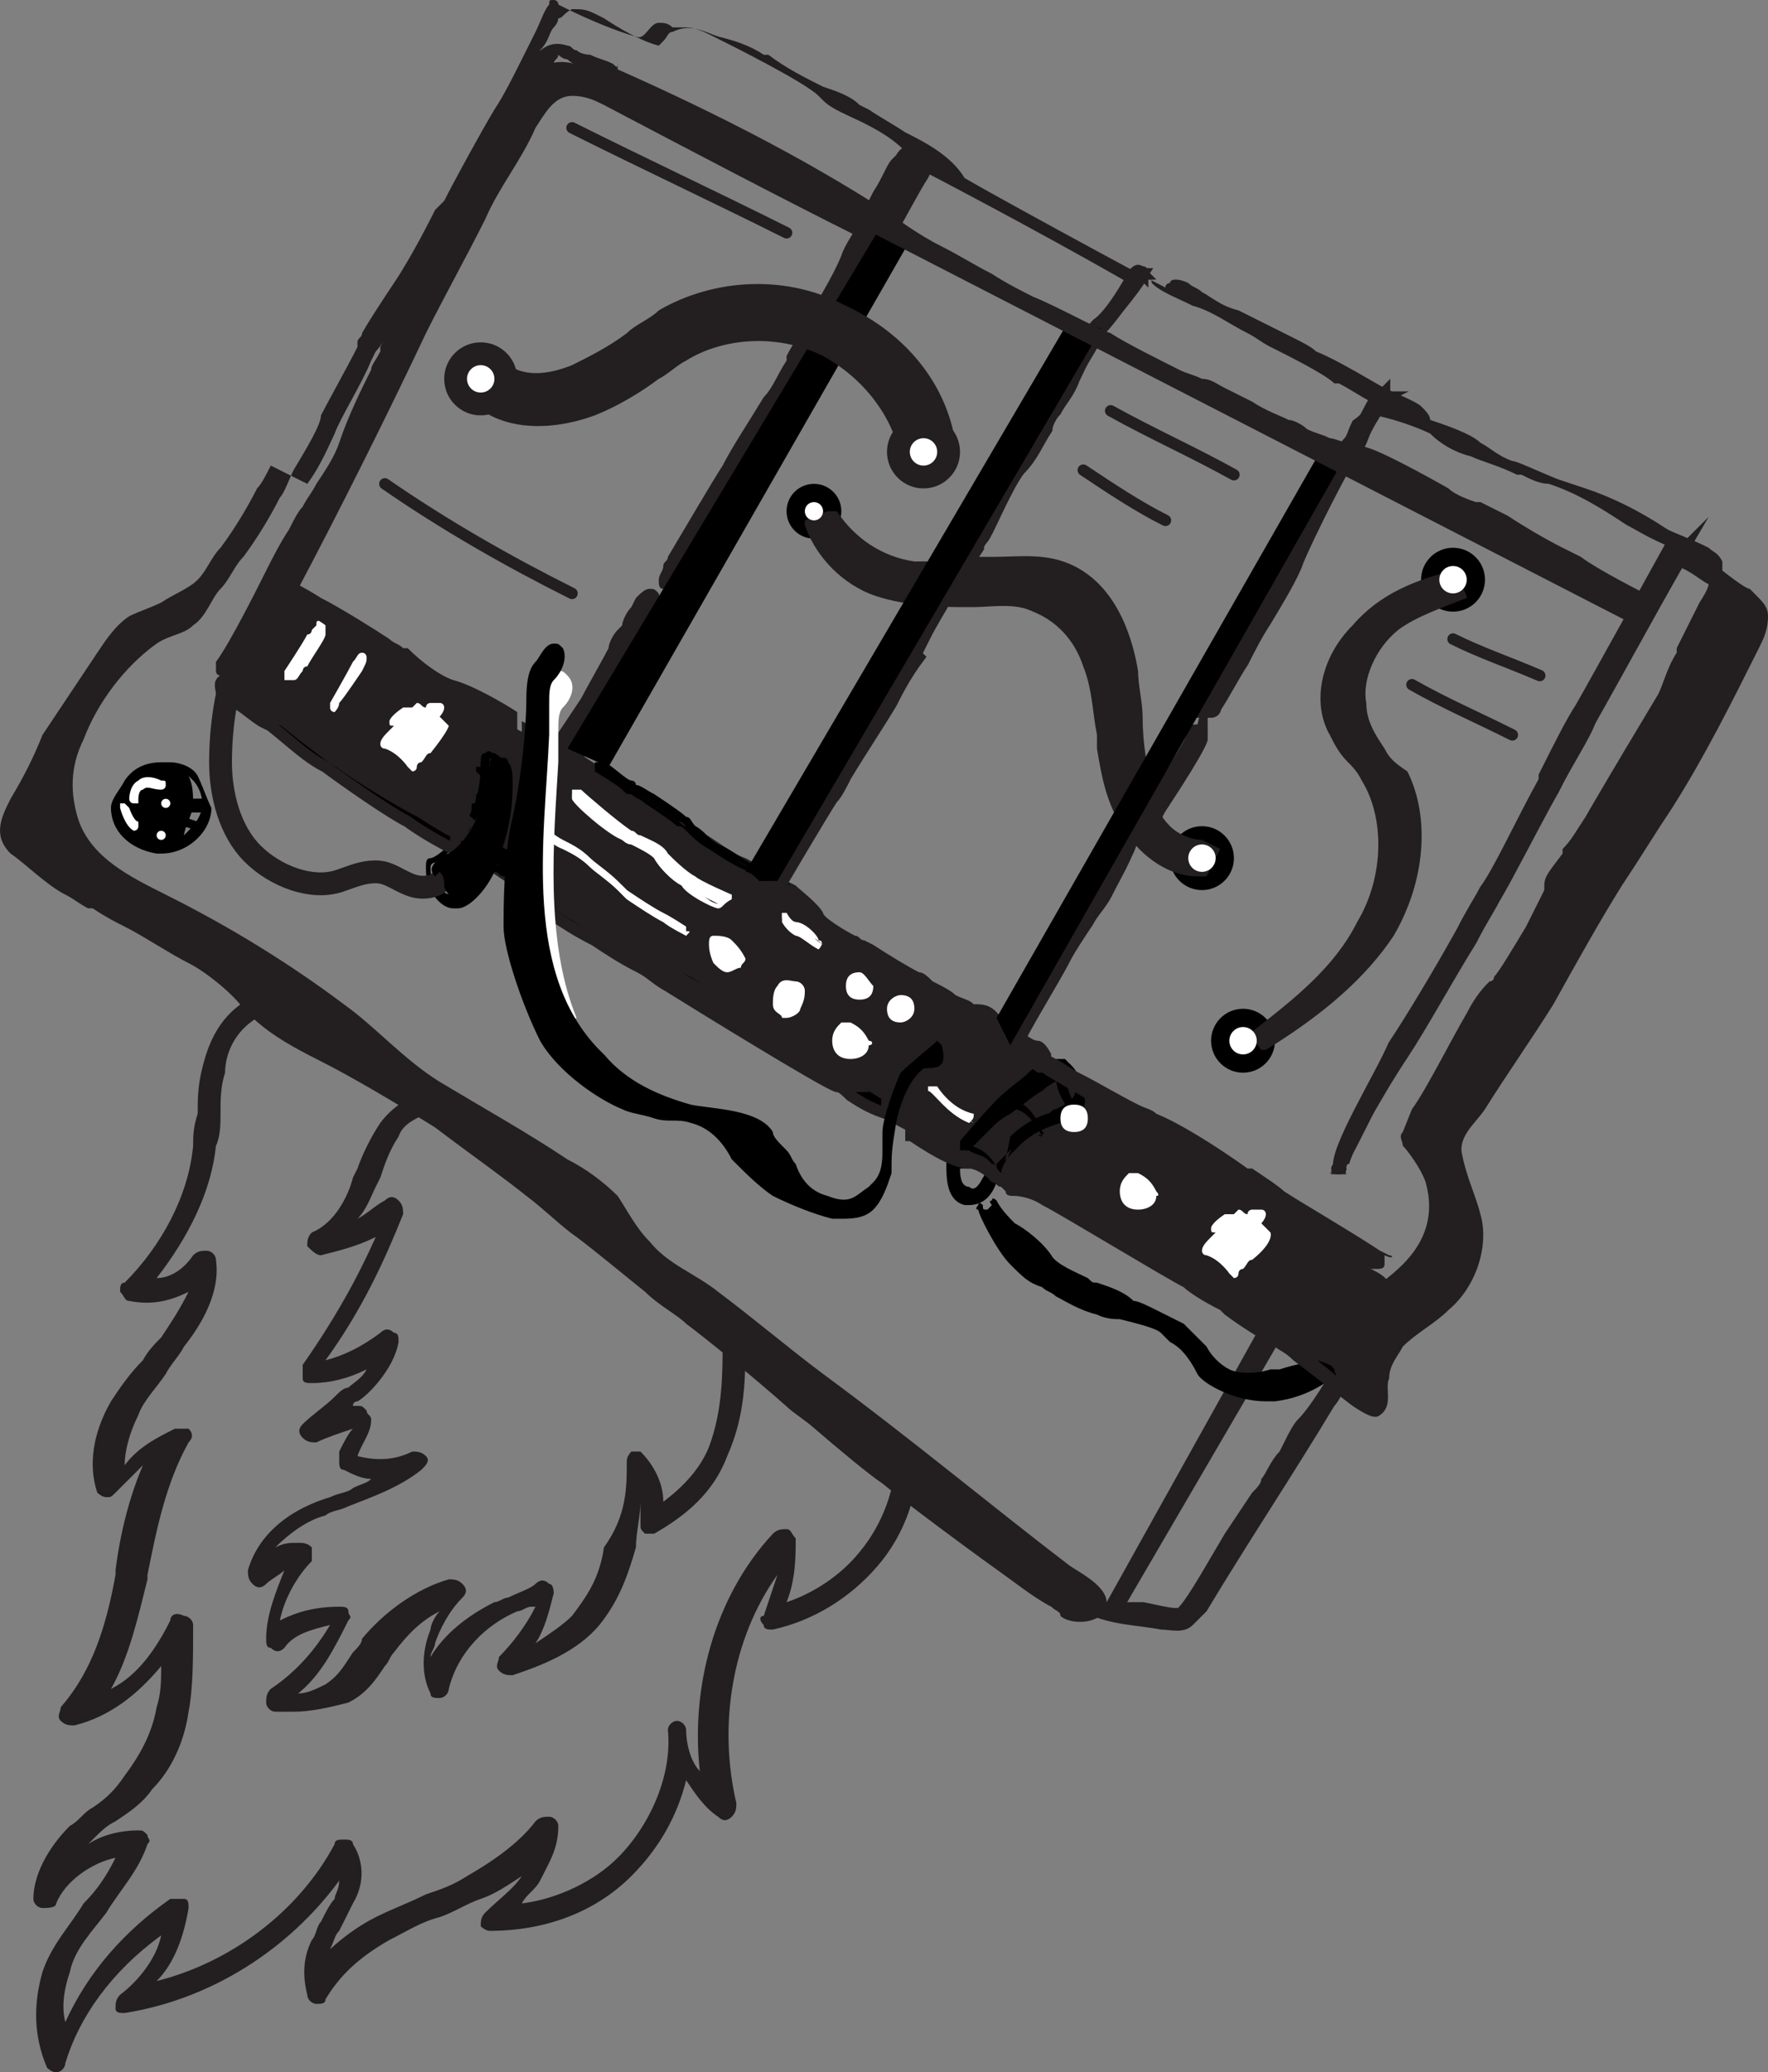 <?xml version="1.0" encoding="UTF-8" standalone="no"?>
<svg
   xmlns:dc="http://purl.org/dc/elements/1.1/"
   xmlns:cc="http://creativecommons.org/ns#"
   xmlns:rdf="http://www.w3.org/1999/02/22-rdf-syntax-ns#"
   xmlns:svg="http://www.w3.org/2000/svg"
   xmlns="http://www.w3.org/2000/svg"
   xmlns:sodipodi="http://sodipodi.sourceforge.net/DTD/sodipodi-0.dtd"
   xmlns:inkscape="http://www.inkscape.org/namespaces/inkscape"
   version="1.1"
   id="Layer_1"
   x="0px"
   y="0px"
   viewBox="0 0 38.731 45.4"
   xml:space="preserve"
   sodipodi:docname="favicon.svg"
   width="38.731"
   height="45.4"
   inkscape:version="1.0.2 (e86c8708, 2021-01-15)"><rect x="0" y="0" width="38.731" height="45.4" fill="#808080" stroke="none"/><defs
   id="defs305" /><sodipodi:namedview
   pagecolor="#ffffff"
   bordercolor="#666666"
   borderopacity="1"
   objecttolerance="10"
   gridtolerance="10"
   guidetolerance="10"
   inkscape:pageopacity="0"
   inkscape:pageshadow="2"
   inkscape:window-width="1342"
   inkscape:window-height="772"
   id="namedview303"
   showgrid="false"
   inkscape:zoom="8.8285714"
   inkscape:cx="17.73094"
   inkscape:cy="22.2"
   inkscape:window-x="0"
   inkscape:window-y="25"
   inkscape:window-maximized="0"
   inkscape:current-layer="Layer_1" />
<style
   type="text/css"
   id="style10">
	.st0{fill:#231F20;}
	.st1{stroke:#231F20;stroke-width:0.25;stroke-miterlimit:10;}
	.st2{fill:#FFFFFF;}
	.st3{fill:none;stroke:#231F20;stroke-width:0.5;stroke-miterlimit:10;}
	.st4{fill:none;stroke:#231F20;stroke-width:5.000000e-02;stroke-miterlimit:10;}
	.st5{fill:none;stroke:#231F20;stroke-width:0.25;stroke-linecap:round;stroke-miterlimit:10;}
</style>
<path
   class="st0"
   d="m 24.931,24.4 c -0.7,-0.4 -1.5,-0.8 -2.2,-1.3 -0.4,-0.3 -0.8,-0.5 -1.2,-0.8 -0.3,-0.1 -0.5,-0.3 -0.8,-0.4 -0.2,-0.1 -0.4,-0.3 -0.6,-0.5 -0.2,-0.2 -0.5,-0.3 -0.7,-0.4 -0.3,-0.1 -0.5,-0.3 -0.8,-0.4 -0.5,-0.3 -1,-0.6 -1.5,-0.9 -1,-0.6 -2,-1.3 -2.9,-2 -1.4,-1.1 -3.1,-1.7 -4.6,-2.7 -0.5,-0.3 -1,-0.7 -1.5,-1 -0.4,-0.3 -0.9,-0.6 -1.3,-1 -0.2,-0.1 -0.4,-0.3 -0.6,-0.2 -0.2,0 -0.4,0.3 -0.5,0.5 -0.1,0.2 -0.2,0.4 -0.4,0.7 -0.1,0.2 -0.2,0.4 -0.2,0.7 0,0.7 1.1,1.2 1.6,1.4 0.5,0.2 1.1,0.7 1.5,1 0.7,0.5 1.4,1 2,1.6 0.6,0.5 1.3,0.9 2,1.3 2.9,1.5 5.2,3.6 8.1,5 3.2,1.6 6.1,3.3 9,5.4 0.2,0.1 0.3,-0.2 0.3,-0.3 0,-0.2 -0.2,-0.3 -0.2,-0.5 0,-0.3 0.3,-0.5 0.5,-0.7 0.2,-0.2 0.5,-0.4 0.5,-0.7 0,-0.2 -0.2,-0.3 -0.4,-0.4 -1.7,-1.3 -3.4,-2.4 -5.1,-3.4"
   id="path12" />
<path
   d="m 4.331,17 c -0.1,-0.2 -0.4,-0.3 -0.6,-0.3 -0.1,0 -0.1,0 -0.1,0 0,0 0,0 0,0 0,0 -0.1,0 -0.1,0 -0.3,0 -0.6,0.1 -0.8,0.4 -0.1,0.2 -0.3,0.4 -0.3,0.6 0,0.5 0.4,0.9 1,1 0,0 0,0 0,0 0,0 0,0 0,0 0,0 0,0 0,0 0,0 0,0 0.1,0 0.6,0 1.1,-0.5 1.1,-1 -0.1,-0.2 -0.2,-0.5 -0.3,-0.7 z m -0.1,0.7 c 0,-0.3 0,-0.5 -0.1,-0.7 0,0 0.1,0.1 0.1,0.1 0.1,0.1 0.2,0.3 0.2,0.5 0,0.3 -0.2,0.5 -0.4,0.7 0,-0.1 0.1,-0.3 0.2,-0.6 z"
   id="path14" />
<g
   id="g20"
   transform="translate(-17.269,-1.8)">
	<path
   class="st1"
   d="m 41.7,37.1 c 0,0 0,0 0,0 -0.1,0 -0.1,-0.1 0,0 L 45,30.9 c 0,0 0,0 0.1,0 0,0 0,0 0,0.1 l -3.4,6.1 c 0,0 0,0 0,0 z"
   id="path16" />
	<path
   class="st1"
   d="m 41.7,37.1 c 0,0 -0.1,0 0,0 -0.1,0 -0.1,0 0,0 C 41.6,37 41.6,37 41.6,37 L 45,30.9 c 0,0 0,0 0.1,0 0,0 0,0 0.1,0 0,0 0,0 0,0.1 0,0 0,0 0,0.1 l -3.5,6 c 0,0 0,0 0,0 z m 3.4,-6.2 c 0,0 -0.1,0 0,0 -0.1,0 -0.1,0 0,0 L 41.7,37 c 0,0 0,0 0,0 0,0 0,0 0,0 0,0 0,0 0,0 0,0 0,0 0,0 l 3.4,-6.1 c 0,0 0,0 0,0 0,0 0,0 0,0 0,0 0,0 0,0 z"
   id="path18" />
</g>
<path
   class="st0"
   d="m 29.431,30 c -0.1,-0.1 -0.3,0 -0.3,0.1 0,0 -0.4,0.7 -0.7,1 -0.1,0.1 -0.2,0.3 -0.3,0.5 l -0.1,0.2 c -0.2,0.2 -0.3,0.5 -0.4,0.6 0,0.1 -0.1,0.2 -0.2,0.3 v 0 c -0.2,0.3 -0.4,0.6 -0.6,0.9 -0.3,0.5 -0.8,1.4 -1,1.6 0,0.1 -0.7,-0.1 -0.8,-0.1 -0.4,0 -0.8,0 -1.2,0 -0.1,0 -0.2,0 -0.2,0.1 0,0 0,0.1 0.1,0.1 0.5,0.3 1.2,0.3 1.7,0.4 0.2,0 0.5,0.1 0.7,-0.1 0.1,-0.1 0.2,-0.2 0.3,-0.3 0.9,-1.5 1.9,-3 2.8,-4.5 0.1,-0.1 0.4,-0.6 0.2,-0.8 z"
   id="path22" />
<path
   d="m 28.831,29.8 c 0,0 -0.5,0.1 -0.8,0.2 -0.1,0 -0.2,0 -0.2,0 -0.3,0.1 -0.7,0.1 -0.9,0 -0.2,-0.1 -0.4,-0.3 -0.5,-0.5 -0.2,-0.2 -0.4,-0.4 -0.5,-0.5 -0.2,-0.1 -0.4,-0.2 -0.6,-0.3 v 0 0 c -0.2,-0.1 -0.4,-0.2 -0.5,-0.2 -0.2,-0.2 -0.5,-0.3 -0.8,-0.4 -0.1,0 -0.1,0 -0.2,-0.1 v 0 c -0.2,-0.1 -0.7,-0.3 -0.8,-0.5 -0.2,-0.3 -0.6,-0.6 -0.8,-0.7 -0.1,-0.1 -0.3,-0.3 -0.4,-0.5 0,0 -0.1,-0.1 -0.1,0 -0.1,0 0,0.1 0,0.1 0,0 -0.1,0.1 -0.1,0.1 -0.1,0 -0.1,0 -0.1,-0.1 0,0 -0.1,-0.1 -0.1,0 0,0 -0.1,0.1 0,0.1 0,0.1 0.4,0.9 0.7,1.2 0.3,0.3 0.4,0.4 0.7,0.5 0.1,0.1 0.2,0.1 0.3,0.2 0.2,0.1 0.5,0.3 0.9,0.4 0.2,0.1 0.4,0.1 0.5,0.1 0.4,0.1 0.8,0.2 0.9,0.3 0.1,0.1 0.1,0.1 0.2,0.2 0.2,0.1 0.4,0.3 0.6,0.7 0.1,0.2 0.8,0.6 1.5,0.6 0.1,0 0.1,0 0.2,0 0.8,-0.1 1.2,-0.5 1.4,-0.6 0,0 0,-0.1 0,-0.1 -0.4,-0.2 -0.5,-0.2 -0.5,-0.2 z"
   id="path24" />
<path
   d="m 21.631,25.3 v 0 c -0.1,-0.1 -0.3,-0.2 -0.4,-0.2 0,0 -0.1,0 -0.1,0.1 l -0.1,0.2 h -0.2 c 0,0 -0.1,0 -0.1,0.1 0,0.3 0,0.8 0.4,0.9 0,0 0.1,0 0.1,0 0.3,0 0.5,-0.2 0.6,-0.5 v 0 c 0.1,-0.3 -0.1,-0.5 -0.2,-0.6 z m -0.1,0.5 c -0.1,0.2 -0.2,0.3 -0.3,0.2 -0.2,0 -0.2,-0.3 -0.2,-0.4 h 0.1 c 0,0 0,0 0.1,0 l 0.1,-0.1 c 0.1,0 0.1,0.1 0.2,0.1 v 0 c -0.1,0 0.1,0.1 0,0.2 z"
   id="path26" />
<path
   class="st0"
   d="m 18.031,30.1 c -0.8,-0.6 -1.5,-1.2 -2.3,-1.8 -0.5,-0.4 -1.1,-0.6 -1.5,-1.1 -0.3,-0.3 -0.5,-0.7 -0.7,-1 -0.3,-0.3 -0.7,-0.6 -1.1,-0.8 -0.9,-0.6 -1.8,-1.1 -2.8,-1.7 -0.8,-0.5 -1.4,-1.2 -2.1,-1.7 -1.2,-0.9 -2.5,-1.7 -3.9,-2.4 -0.8,-0.4 -1.6,-0.8 -1.9,-1.6 -0.2,-0.6 -0.2,-1.2 0.1,-1.8 0.3,-0.8 0.9,-1.6 1.6,-2.1 0.3,-0.2 0.6,-0.2 0.8,-0.4 0.3,-0.2 0.4,-0.6 0.6,-0.8 0.2,-0.2 0.3,-0.5 0.5,-0.7 0.3,-0.4 0.6,-0.9 0.8,-1.3 0.1,-0.1 0.2,-0.4 0.3,-0.6 0.3,-0.5 0.6,-1 0.6,-1.2 0.1,-0.2 0.6,-1.1 0.8,-1.5 V 7.5 c 0,-0.1 0.1,-0.1 0.1,-0.2 0,0 0.1,-0.2 0.7,-1.1 v 0 c 0.4,-0.6 0.8,-1.4 0.9,-1.6 l 0.2,-0.2 c 0.2,-0.4 0.8,-1.5 1.1,-2 0.2,-0.3 0.4,-0.7 0.6,-1.1 0.1,-0.2 0.2,-0.4 0.3,-0.6 0.1,-0.2 0.2,-0.5 0.3,-0.6 0,-0.1 0,-0.1 0.1,-0.1 0,0 0.1,0 0.1,0.1 l 0.2,0.1 c 0.4,0.2 1.1,0.5 1.5,0.6 0.2,0.1 0.3,-0.3 0.5,-0.3 0.1,0 0.2,0 0.3,0.1 0.1,0 0.2,0 0.3,0 0.2,0 0.4,0.1 0.6,0.2 0.4,0.2 2,1 2.3,1.3 l 0.1,0.1 c 0.2,0.2 0.5,0.3 0.9,0.5 0.4,0.2 0.9,0.5 1.1,0.9 0,0.1 0.1,0.1 0.1,0.1 0.2,0.1 2.5,1.3 4.6,2.5 0.1,0 0.1,0 0.2,0 0.1,0 0.1,-0.1 0.1,-0.2 0,0 0,0 0,0 0.1,0 0.2,0.1 0.2,0.2 0.2,0.2 0.5,0.3 0.9,0.5 0.4,0.1 0.8,0.4 1.2,0.6 0.2,0.1 0.3,0.2 0.5,0.3 0.4,0.2 1.2,0.6 1.4,0.8 h 0.1 c 0.2,0.1 0.5,0.3 0.7,0.4 0,0.1 0,0.1 0,0.2 0,0.1 0.1,0.1 0.1,0.1 0.5,0.1 1,0.3 1.2,0.4 0.2,0.2 0.5,0.4 0.9,0.5 0.2,0.1 0.6,0.2 1,0.4 h 0.1 c 0.2,0.1 0.4,0.2 0.6,0.2 0.6,0.2 1.1,0.5 1.7,0.9 0.2,0.1 0.5,0.3 1,0.5 0,0 0,0 0,0 0,0 0,0 0,0.1 0,0.1 0,0.1 0,0.2 0,0.1 0.1,0.1 0.1,0.1 0.3,0.1 0.5,0.3 0.7,0.4 0,0 0,0.1 -0.2,0.4 -0.1,0.2 -0.3,0.6 -0.5,1 v 0.1 c -0.2,0.3 -0.3,0.7 -0.4,0.9 -0.3,0.5 -1.2,2 -1.6,2.7 -0.2,0.3 -0.3,0.5 -0.5,0.7 v 0.1 c -0.3,0.4 -0.4,0.5 -0.4,0.7 0,0 0,0.1 0,0.1 -0.1,0.2 -0.2,0.4 -0.4,0.8 -0.3,0.5 -0.6,1 -0.7,1.1 0,0 0,0.1 -0.1,0.1 -0.1,0.1 -0.3,0.3 -0.5,0.7 -0.3,0.5 -0.9,1.7 -1.2,2.1 l -0.2,0.5 c -0.1,0.1 0,0.2 0,0.3 0.1,0.1 0.4,0.5 0.5,0.8 0.2,0.7 0,1.3 -0.5,1.8 -0.3,0.3 -0.5,0.4 -0.7,0.6 -0.1,0.1 -0.2,0.1 -0.2,0.2 -0.1,0.1 -0.6,0.7 -0.7,1.1 0,0.1 0,0.3 0.1,0.4 v 0 c 0,0 0,0.1 0.1,0.2 -0.3,-0.3 -0.9,-0.7 -1.3,-1 -0.1,-0.1 -0.3,-0.2 -0.3,-0.2 -0.2,-0.2 -0.7,-0.5 -1.2,-0.8 v 0 c -0.3,-0.2 -0.6,-0.4 -0.7,-0.5 -0.3,-0.2 -2.7,-1.6 -3.1,-1.8 -0.3,-0.1 -0.5,-0.2 -0.7,-0.2 0,0 -0.1,-0.1 -0.1,-0.1 -0.1,0 -0.1,-0.1 -0.2,-0.1 l -0.1,-0.1 c -0.1,-0.1 -0.3,-0.1 -0.4,-0.2 0,0 0,0 0,0 0,0 -0.3,-0.2 -0.6,-0.4 l -0.8,-0.5 v 0.4 c 0,0.1 0,0.1 0,0.2 V 25 h 0.1 c 0.6,0.4 1,0.6 1.3,0.6 0.1,0 0.3,0.1 0.4,0.2 l 0.1,0.1 c 0.1,0 0.1,0.1 0.2,0.1 0,0 0,0 0.1,0.1 0,0.1 0.1,0.1 0.2,0.1 0,0 0.3,0 0.6,0.2 0.4,0.2 2.7,1.6 3.1,1.8 0.1,0.1 0.4,0.3 0.8,0.5 l 0.1,0.1 c 0.4,0.3 0.9,0.6 1.1,0.7 0.1,0.1 0.2,0.1 0.4,0.3 0.4,0.3 0.9,0.7 1.3,1 0.3,0.2 0.5,0.3 0.6,0.2 0.3,-0.2 0.1,-0.6 0.2,-0.8 0,-0.3 0.2,-0.5 0.3,-0.7 0.3,-0.3 0.7,-0.5 1,-0.8 0.6,-0.5 0.9,-1.4 0.7,-2.1 -0.1,-0.4 -0.3,-0.8 -0.4,-1.3 -0.1,-0.4 0.3,-0.7 0.5,-1 0.5,-0.8 1,-1.5 1.5,-2.3 0.5,-0.9 1,-1.8 1.5,-2.6 0.4,-0.6 0.7,-1.1 1.1,-1.7 0.7,-1.1 1.3,-2.3 1.9,-3.5 0.1,-0.2 0.2,-0.4 0.2,-0.7 0,-0.2 -0.1,-0.3 -0.3,-0.5 0,0 0,0 -0.1,-0.1 -0.1,0 -0.6,-0.4 -0.6,-0.4 0,-0.1 0,-0.2 0,-0.2 -0.1,-0.2 -0.2,-0.2 -0.3,-0.3 -0.4,-0.2 -0.7,-0.3 -0.9,-0.4 -0.6,-0.4 -1.2,-0.7 -1.8,-0.9 l -0.6,-0.2 c -0.5,-0.2 -0.9,-0.4 -1,-0.4 -0.3,-0.1 -0.5,-0.3 -0.7,-0.4 -0.2,-0.2 -0.8,-0.4 -1.1,-0.5 0,-0.1 -0.1,-0.2 -0.2,-0.3 -0.1,-0.1 -0.6,-0.3 -0.8,-0.4 -0.2,-0.1 -1,-0.6 -1.5,-0.8 -0.1,-0.1 -0.3,-0.2 -0.5,-0.3 -0.4,-0.2 -0.8,-0.4 -1.2,-0.6 -0.4,-0.1 -0.6,-0.3 -0.8,-0.4 -0.1,-0.1 -0.2,-0.1 -0.3,-0.2 -0.2,-0.1 -0.4,-0.1 -0.4,0 0,0 -0.1,0 -0.1,0.1 -0.6,-0.3 -3.9,-2.1 -4.4,-2.4 -0.3,-0.5 -0.9,-0.8 -1.3,-1 -0.3,-0.2 -0.5,-0.3 -0.8,-0.5 l -0.2,-0.1 c -0.2,-0.2 -0.5,-0.3 -0.8,-0.4 -0.4,-0.2 -0.8,-0.4 -1.2,-0.7 0,0 0,0 -0.1,0 -0.3,-0.2 -0.6,-0.3 -1,-0.4 -0.3,-0.1 -0.6,-0.3 -1,-0.1 -0.1,0 -0.1,0.1 -0.2,0.2 0,0 -0.1,0.1 -0.1,0.1 -0.4,-0.1 -0.9,-0.4 -1.2,-0.6 l -0.2,-0.1 c -0.2,-0.1 -0.3,-0.1 -0.5,-0.1 -0.2,0.1 -0.2,0.2 -0.3,0.2 0,0 0,0.1 -0.1,0.2 -0.1,0.1 -0.1,0.3 -0.3,0.5 -0.1,0.2 -0.2,0.4 -0.3,0.6 -0.2,0.3 -0.3,0.7 -0.5,1 -0.3,0.5 -0.9,1.6 -1.1,2 l -0.1,0.2 c -0.1,0.1 -0.4,0.7 -0.9,1.6 v 0.1 c -0.4,0.7 -0.6,1 -0.7,1.1 l -0.1,0.2 c -0.2,0.5 -0.7,1.3 -0.8,1.6 -0.1,0.2 -0.3,0.7 -0.6,1.1 l -0.8,-0.4 c -0.1,0.2 -0.2,0.4 -0.3,0.5 -0.2,0.4 -0.5,0.9 -0.8,1.3 -0.2,0.2 -0.3,0.5 -0.5,0.7 -0.2,0.2 -0.5,0.3 -0.8,0.5 -0.2,0.1 -0.5,0.2 -0.7,0.3 -0.3,0.2 -0.5,0.5 -0.7,0.8 -0.4,0.6 -0.8,1.2 -1.2,1.8 -0.2,0.5 -0.4,0.9 -0.7,1.4 -0.2,0.4 -0.4,0.8 0,1.2 0.3,0.2 0.8,0.7 1.2,0.9 0.2,0.1 0.3,0.2 0.5,0.3 h 0.1 c 0.3,0.2 0.5,0.3 0.7,0.4 0.4,0.2 1,0.6 1.4,0.8 0.4,0.2 1,0.7 1.2,1 0.3,0.3 0.6,0.6 1.6,1.1 0.8,0.4 1.8,1 2.6,1.5 l 0.4,0.3 c 0.4,0.3 1.1,0.8 1.6,1.2 0.4,0.3 0.8,0.7 1.1,0.9 0.4,0.3 1,0.8 1.5,1.2 0.3,0.3 0.7,0.5 0.9,0.7 0.4,0.3 1.4,1.1 2.3,1.9 l 0.4,0.3 c 0.7,0.6 1.3,1.1 1.6,1.3 0.6,0.5 2.1,1.6 2.8,2.1 0.4,0.3 0.7,0.5 0.9,0.6 0.1,0.1 0.2,0.1 0.2,0.2 0.2,0.2 0.9,0.2 1,-0.2 0.1,-0.4 -0.5,-0.7 -0.8,-0.9 -1.7,-1.3 -3.5,-2.8 -5.4,-4.2 z"
   id="path28" />
<path
   class="st1"
   d="m 19.431,24.4 c 0,-0.1 0,-0.1 0,-0.2 0,0 0,0 0,-0.1 0,0 0,0 0,0 0,0 0,0 0,-0.1 -1.5,-0.9 -3.6,-2.2 -3.8,-2.4 -0.1,-0.1 -0.4,-0.3 -0.8,-0.5 v 0 c -0.7,-0.4 -1.7,-1.1 -1.9,-1.2 -0.1,-0.1 -0.7,-0.5 -1.3,-0.9 0,0.1 0,0.1 -0.1,0.2 0.5,0.4 1.2,0.8 1.3,0.9 0.1,0.1 1.2,0.8 1.9,1.2 0.4,0.3 0.7,0.4 0.8,0.5 0.2,0.1 1.7,1.1 3.1,2 -0.1,0 -0.1,-0.1 -0.2,-0.1 -0.3,-0.2 -3.7,-2.2 -3.7,-2.3 0,0 -2.7,-1.7 -3.2,-2 0,0.1 0,0.1 0,0.2 0,0 0,0.1 0.1,0.1 0,0 0.1,0.1 0.1,0.1 0.1,0.1 0.2,0.1 0.3,0.2 0.3,0.2 0.6,0.4 1,0.6 0.3,0.2 0.6,0.4 1,0.6 0.2,0.1 0.4,0.3 0.6,0.4 v 0 c 0.8,0.5 3.4,2.1 3.7,2.2 0.1,0 0.2,0.1 0.3,0.2 0.3,0.2 0.5,0.3 0.8,0.4 0,0 0,0 0,0 z"
   id="path30" />
<path
   d="m 10.731,18.9 c 0,0 -0.1,0 -0.1,0 0,0 0,0.1 0,0.1 0.1,0 0.1,0.1 0.2,0.1 0.1,0 0.1,0.1 0.2,0.1 0.1,0 0.1,0.1 0.2,0 0,0 0,-0.1 0,-0.1 0,-0.1 -0.1,-0.1 -0.1,-0.1 -0.1,0 -0.1,-0.1 -0.2,-0.1 0,0.1 -0.1,0 -0.2,0 z"
   id="path32" />
<path
   d="m 11.331,18.9 c 0,0 0,0 0,0 0,-0.1 -0.1,-0.2 -0.1,-0.2 -0.1,-0.1 -0.2,-0.1 -0.3,-0.2 v 0 c 0,0 -0.1,0 -0.1,0 0,0 0,0.1 0,0.1 0.1,0 0.1,0.1 0.2,0.1 0.1,0 0.1,0.1 0.2,0.1 -0.1,0.1 0,0.2 0.1,0.1 0,0.1 0,0.1 0,0 z"
   id="path34" />
<path
   d="m 11.131,17.2 c 0,-0.4 -0.1,-0.6 -0.3,-0.7 -0.1,0 -0.1,-0.1 -0.2,0 v 0 0 c -0.1,0 -0.1,0.1 -0.1,0.2 0,0.2 0,0.9 -0.4,1.4 -0.2,0.4 -0.6,0.7 -0.7,0.7 -0.1,0 -0.1,0.1 -0.1,0.2 0,0.1 0,0.3 0.1,0.5 0.1,0.2 0.3,0.4 0.5,0.4 0,0 0,0 0.1,0 0.3,0 0.8,-0.6 0.9,-1.1 0,-0.2 0.3,-1 0.2,-1.6 z m -0.4,-0.6 c 0,0 0.2,0.2 0.2,0.6 0.1,0.6 -0.2,1.3 -0.2,1.4 v 0 c -0.1,0.5 -0.6,1 -0.8,1 -0.2,0 -0.3,-0.1 -0.4,-0.3 -0.1,-0.1 -0.1,-0.2 -0.1,-0.3 0,0 0,-0.1 0.1,-0.1 0.1,-0.1 0.5,-0.3 0.8,-0.8 0.4,-0.6 0.4,-1.3 0.4,-1.5 0,0 0,0 0,0 z"
   id="path36" />
<g
   id="g42"
   transform="translate(-17.269,-1.8)">
	<path
   d="m 28.3,19.8 c 0,0 0,0 0,0 -0.2,-0.3 -0.5,-0.5 -0.5,-0.5 0,0 0,0 0,-0.1 0,0 0.1,0 0.1,0 -0.1,0.1 0.2,0.3 0.4,0.6 0,0 0,0 0,0 0,0 0,0 0,0 z"
   id="path38" />
	<path
   d="m 28.3,19.9 c 0,0 -0.1,0 0,0 -0.2,-0.3 -0.5,-0.5 -0.6,-0.5 0,0 0,0 0,-0.1 0,0 0,0 0,-0.1 0,0 0,0 0.1,0 0,0 0,0 0.1,0 0,0 0.3,0.2 0.5,0.5 0,0.1 0,0.1 -0.1,0.2 0.1,-0.1 0.1,-0.1 0,0 0,0 0,0 0,0 z m -0.5,-0.6 c 0,0 0,0 0,0 0,0 0,0 0,0 0,0 0,0 0,0 0,0 0,0 0,0 0,0.1 0.3,0.3 0.5,0.5 0,0 0,0 0,0 0,0 0,0 0,0 0,0 0,0 0,0 0,0 0,0 0,0 -0.2,-0.3 -0.5,-0.5 -0.5,-0.5 0,0 0,0 0,0 z"
   id="path40" />
</g>
<g
   id="g48"
   transform="translate(-17.269,-1.8)">
	<path
   d="m 28.2,20.2 c 0,0 0,0 0,0 -0.2,-0.3 -0.5,-0.5 -0.6,-0.6 0,0 0,0 0,-0.1 0,0 0,0 0.1,0 0,0.1 0.4,0.3 0.5,0.7 0.1,-0.1 0.1,0 0,0 0,0 0,0 0,0 z"
   id="path44" />
	<path
   d="m 28.2,20.2 c 0,0 -0.1,0 0,0 -0.2,-0.3 -0.6,-0.6 -0.6,-0.6 0,0 0,0 0,-0.1 0,0 0,0 0,-0.1 0,0 0,0 0.1,0 0,0 0,0 0.1,0 0,0 0.4,0.3 0.5,0.6 0,0.1 0,0.1 -0.1,0.2 0.1,0 0.1,0 0,0 0,0 0,0 0,0 z m -0.5,-0.6 c 0,0 0,0 0,0 0,0 0,0 0,0 0,0 0,0 0,0 0,0 0,0 0,0 0,0 0.3,0.3 0.5,0.6 0,0 0,0 0,0 0,0 0,0 0,0 0,0 0,0 0,0 -0.2,-0.4 -0.5,-0.6 -0.5,-0.6 0,0 0,0 0,0 z"
   id="path46" />
</g>
<g
   id="g54"
   transform="translate(-17.269,-1.8)">
	<path
   d="m 28.1,18.8 c 0,0 -0.1,0 -0.1,0 -0.1,-0.1 -0.2,-0.2 -0.2,-0.2 0,0 0,-0.1 0,-0.1 0,0 0.1,0 0.1,0 0,0 0,0.1 0.1,0.1 0.1,0 0.1,0 0.2,0 0,0 0.1,0 0.1,0 0,0 0,0.1 0,0.1 -0.1,0.1 -0.1,0.1 -0.2,0.1 z"
   id="path50" />
	<path
   d="m 28.1,18.9 c -0.1,0 -0.1,0 -0.2,0 -0.1,-0.1 -0.2,-0.2 -0.2,-0.2 0,0 0,0 0,-0.1 0,0 0,0 0.1,0 0,0 0,0 0.1,0 0,0 0,0 0,0.1 0,0 0,0.1 0.1,0.1 0,0 0.1,0 0.2,0 0,0 0,0 0.1,0 0,0 0,0 0,0 0,0 0,0 0,0.1 0,0 0,0 0,0 0,-0.1 -0.1,0 -0.2,0 z m -0.2,-0.4 c 0,0 0,0 0,0 0,0.1 0,0.1 0,0 0,0.1 0,0.1 0,0 0,0 0,0.1 0.1,0.2 0.1,0 0.2,0 0.3,0 0,0 0,0 0,0 0,0 0,0 0,0 0,0 0,0 0,0 0,0 0,0 0,0 -0.1,0 -0.2,0 -0.2,0 -0.2,0 -0.2,-0.1 -0.2,-0.2 0,0.1 0,0.1 0,0 0,0 0,0 0,0 z"
   id="path52" />
</g>
<g
   id="g60"
   transform="translate(-17.269,-1.8)">
	<path
   d="m 27.7,21.2 c 0,0 0,-0.1 0,0 -0.1,-0.6 -0.5,-0.9 -0.5,-0.9 0,0 0,-0.1 0,-0.1 0,0 0.1,0 0.1,0 0,0 0.5,0.3 0.4,1 0.1,-0.1 0.1,0 0,0 0,0 0,0 0,0 z"
   id="path56" />
	<path
   d="m 27.7,21.2 c 0,0 0,0 0,0 -0.1,-0.6 -0.5,-0.9 -0.5,-0.9 0,0 0,0 0,-0.1 0,0 0,0 0,-0.1 0,0 0.1,0 0.1,0 0.1,0.1 0.5,0.4 0.4,1.1 0.1,0 0.1,0 0,0 0.1,0 0,0 0,0 z m -0.4,-1 c 0,0 0,0 0,0 0,0 0,0 0,0 0,0 0,0 0,0 0,0 0.4,0.4 0.4,0.9 0,0 0,0 0,0 v 0 c 0,0 0,0 0,0 0,-0.5 -0.4,-0.9 -0.4,-0.9 0,0 0,0 0,0 z"
   id="path58" />
</g>
<g
   id="g66"
   transform="translate(-17.269,-1.8)">
	<path
   d="m 27.6,21.4 v 0 c -0.1,0 -0.1,-0.1 0,0 -0.1,-0.6 -0.5,-0.9 -0.5,-0.9 0,0 0,-0.1 0,-0.1 0,0 0.1,0 0.1,0 0,0 0.4,0.3 0.4,1 0,-0.1 0,0 0,0 z"
   id="path62" />
	<path
   d="m 27.6,21.4 v 0 c -0.1,0 -0.1,0 0,0 -0.1,-0.6 -0.5,-0.9 -0.5,-1 0,0 0,-0.1 0,-0.1 0,0 0.1,0 0.1,0 0,0 0.5,0.4 0.4,1.1 0,0 0,0 0,0 z m -0.5,-1 c 0,0 0,0 0,0 0,0 0,0 0,0 0,0 0.4,0.4 0.4,1 0,0 0,0 0,0 v 0 c 0,0 0,0 0,0 0.1,-0.7 -0.3,-1 -0.4,-1 0,0 0,0 0,0 z"
   id="path64" />
</g>
<g
   id="g72"
   transform="translate(-17.269,-1.8)">
	<path
   class="st1"
   d="m 27.2,20.3 c 0,0 -0.5,-0.3 -0.9,-0.6 C 25.9,19.5 24.9,18.8 24.5,18.5 24.1,18.3 23.8,18 23.3,17.6 L 23.1,17.5 C 22.8,17.3 22.6,17.1 22.5,17.1 22.4,17 22.4,17 22.3,17 c -0.1,-0.1 -0.1,-0.2 -0.1,-0.2 0,0 0,-0.1 0.1,-0.1 0,0 0.1,0 0.1,0.1 0,0 0,0.1 0.1,0.2 0,0 0.1,0.1 0.2,0.1 0.1,0.1 0.3,0.2 0.6,0.4 l 0.2,0.1 c 0.4,0.3 0.8,0.6 1.2,0.9 0.4,0.3 1.4,0.9 1.8,1.1 0.2,0.3 0.8,0.6 0.7,0.7 z"
   id="path68" />
	<path
   class="st1"
   d="m 27.2,20.4 v 0 c 0,0 -0.6,-0.3 -1,-0.6 C 25.8,19.6 24.8,18.9 24.4,18.6 24,18.4 23.7,18.1 23.2,17.7 L 23,17.6 c -0.3,-0.2 -0.5,-0.4 -0.6,-0.4 -0.1,-0.1 -0.1,-0.1 -0.2,-0.1 -0.1,-0.1 -0.1,-0.3 -0.1,-0.3 0,0 0,-0.1 0.1,-0.1 0.1,0 0.1,0 0.1,0.1 0,0 0,0.1 0.1,0.1 0,0 0.1,0.1 0.2,0.1 0.1,0.1 0.3,0.2 0.6,0.4 l 0.2,0.1 c 0.4,0.3 0.8,0.6 1.2,0.9 0.4,0.3 1.4,0.9 1.8,1.1 0.4,0.2 0.9,0.5 0.9,0.5 v 0 z m -4.8,-3.6 c 0,0 0,0 0,0 0,0 0,0.1 0.1,0.2 0,0 0.1,0.1 0.2,0.1 0.1,0.1 0.3,0.2 0.6,0.4 l 0.2,0.1 c 0.4,0.3 0.8,0.6 1.2,0.9 0.4,0.3 1.4,0.9 1.8,1.1 0.3,0.2 0.8,0.5 0.9,0.5 v 0 C 27.3,20 26.8,19.8 26.5,19.6 26.1,19.4 25.1,18.7 24.7,18.5 24.4,18.3 24,18 23.5,17.6 L 23.3,17.5 C 23,17.3 22.8,17.1 22.7,17.1 22.6,17 22.6,17 22.5,17 c -0.1,-0.1 -0.1,-0.2 -0.1,-0.2 0,0 0,0 0,0 z"
   id="path70" />
</g>
<path
   class="st0"
   d="m 10.131,18.4 c 0.1,-0.1 0.1,-0.2 0.2,-0.3 0,0 0,0 0.1,-0.1 v 0 c 0,0 -0.2,-0.2 -0.4,-0.3 -0.1,-0.1 -0.5,-0.3 -0.8,-0.5 h -0.2 c -0.2,-0.1 -0.3,-0.2 -0.4,-0.3 -0.2,-0.1 -0.5,-0.4 -0.8,-0.7 -0.2,-0.1 -0.3,-0.3 -0.4,-0.4 -0.3,-0.2 -1,-0.7 -1.3,-0.8 -0.2,-0.1 -0.5,-0.3 -0.7,-0.4 -0.1,-0.1 -0.3,-0.1 -0.3,0 0,0 -0.1,0.1 0,0.2 0,0.1 0,0.1 0.1,0.2 0.3,0.2 0.5,0.4 0.8,0.5 0.3,0.2 0.5,0.6 0.8,0.9 0.3,0.3 0.7,0.5 1,0.6 0.2,0.1 0.4,0.1 0.6,0.2 0.1,0 0.5,0.3 0.5,0.3 l 0.1,-0.1 v 0.2 c 0.3,0.2 0.7,0.4 0.8,0.5 0.1,0.1 0.2,0.2 0.3,0.3 -0.1,0 0,0 0,0 z"
   id="path74" />
<g
   id="g80"
   transform="translate(-17.269,-1.8)">
	<path
   class="st2"
   d="m 20.8,18.9 c -0.2,-0.1 -0.4,-0.1 -0.5,0 -0.2,0.1 -0.2,0.4 -0.2,0.4 0,0 0,0.1 0.1,0.1 0,0 0,0 0,0 0,0 0,0 0.1,0 0,0 0,0 0,-0.1 0,0 0,-0.2 0.1,-0.2 0.1,-0.1 0.2,0 0.4,0 0,0 0.1,0 0.1,-0.1 0,-0.1 0,-0.1 -0.1,-0.1 z"
   id="path76" />
	<path
   class="st2"
   d="m 20.1,19.5 c 0,0 0,0 0,0 C 20,19.4 20,19.4 20,19.4 c 0,0 0,0 -0.1,0 0,0 0,0 0,0.1 0,0 0.1,0.4 0.3,0.5 0,0 0,0 0,0 0,0 0.1,0 0.1,-0.1 0,0 0,-0.1 0,-0.1 -0.1,0 -0.2,-0.3 -0.2,-0.3 z"
   id="path78" />
</g>
<g
   id="g86"
   transform="translate(-17.269,-1.8)">
	<path
   d="m 21.4,19.4 c 0,0 -0.1,-0.1 0,0 -0.1,-0.1 0,-0.1 0,-0.1 h 0.3 c 0,0 0.1,0 0.1,0 0,0 0,0.1 0,0.1 h -0.4 c 0,0 0,0 0,0 z"
   id="path82" />
	<path
   d="m 21.4,19.4 c -0.1,0 -0.1,0 0,0 -0.1,-0.1 -0.1,-0.1 -0.1,-0.1 0,0 0,0 0.1,0 h 0.3 c 0,0 0.1,0 0.1,0.1 0,0 0,0 0,0.1 0,0 0,0 -0.1,0 l -0.3,-0.1 c 0,0 0,0 0,0 z m 0.3,-0.1 v 0 h -0.3 c 0,0 0,0 0,0 0,0 0,0 0,0 0,0 0,0 0,0 v 0 h 0.3 c 0,0 0,0 0,0 0,0 0,0 0,0 0,0 0,0 0,0 z"
   id="path84" />
</g>
<g
   id="g92"
   transform="translate(-17.269,-1.8)">
	<path
   d="m 21.7,19.6 h -0.4 c 0,0 -0.1,0 -0.1,-0.1 0,0 0,-0.1 0.1,-0.1 h 0.4 c 0,0.1 0.1,0.1 0,0.2 0.1,0 0,0 0,0 z"
   id="path88" />
	<path
   d="m 21.7,19.6 h -0.4 c 0,0 -0.1,0 -0.1,-0.1 0,-0.1 0,-0.1 0.1,-0.1 h 0.4 c 0.1,0.1 0.1,0.1 0,0.2 0.1,0 0.1,0 0,0 z m -0.3,-0.1 c 0,0 -0.1,0.1 0,0 -0.1,0.1 0,0.1 0,0 h 0.4 c 0,0 0,0 0,0 0,0 0,0 0,0 z"
   id="path90" />
</g>
<g
   id="g98"
   transform="translate(-17.269,-1.8)">
	<path
   d="m 21.6,20 c 0,0 0,0 0,0 l -0.3,-0.1 c 0,0 0,0 0,-0.1 0,0 0,0 0.1,0 l 0.3,0.1 c -0.1,0 0,0 -0.1,0.1 0.1,-0.1 0,0 0,0 z"
   id="path94" />
	<path
   d="m 21.6,20 c 0,0 0,0 0,0 l -0.3,-0.1 c 0,0 -0.1,-0.1 -0.1,-0.1 0,0 0.1,-0.1 0.1,-0.1 l 0.3,0.1 c 0.1,0 0.1,0.1 0,0.2 0.1,0 0,0 0,0 z m -0.3,-0.2 c 0,0 0,0 0,0 0,0 0,0.1 0,0 l 0.3,0.1 c 0,0 0,0 0,0 0,0 0,0 0,0 0,0 0,0 0,0 l -0.3,-0.1 c 0,0 0,0 0,0 z"
   id="path96" />
</g>
<g
   id="g104"
   transform="translate(-17.269,-1.8)">
	<circle
   class="st2"
   cx="20.9"
   cy="19.4"
   r="0.1"
   id="circle100" />
	<circle
   class="st2"
   cx="20.8"
   cy="20.1"
   r="0.1"
   id="circle102" />
</g>
<path
   class="st0"
   d="m 13.431,1.4 c -0.2,-0.1 -0.3,-0.1 -0.5,-0.2 0,0 -0.2,0 -0.3,-0.1 -0.1,0 -0.1,-0.1 -0.2,-0.1 -0.3,-0.1 -0.5,0 -0.7,0.2 0,0.1 -0.1,0.1 -0.1,0.2 -0.1,0.2 -0.2,0.4 -0.5,0.9 -0.4,0.8 -0.7,1.4 -1,1.9 -0.3,0.5 -0.6,1.1 -1,1.9 -0.3,0.6 -0.6,1.1 -0.8,1.5 v 0.1 c -0.1,0.2 -0.2,0.3 -0.2,0.4 -0.2,0.4 -0.5,1 -0.7,1.6 -0.1,0.3 -0.3,0.6 -0.5,0.9 v 0 c -0.1,0.2 -0.2,0.3 -0.3,0.5 -0.1,0.1 -0.2,0.3 -0.3,0.5 v 0 c -0.2,0.3 -0.4,0.7 -0.5,0.9 -0.2,0.4 -0.8,1.6 -1.1,2 v 0 c 0,0.1 0,0.1 0,0.2 0,0.1 0.1,0.1 0.1,0.1 0,0 0.1,0 0.1,0 0.1,0 0.2,0 0.2,-0.1 v 0 c 0.3,-0.5 0.9,-1.7 1.1,-2.1 0.1,-0.3 0.3,-0.6 0.5,-0.9 v -0.1 c 0.1,-0.2 0.2,-0.4 0.3,-0.5 0.1,-0.1 0.2,-0.3 0.3,-0.5 0.2,-0.3 0.4,-0.6 0.5,-0.9 0.2,-0.5 0.5,-1.1 0.7,-1.5 0.1,-0.1 0.2,-0.3 0.3,-0.5 v 0 c 0.2,-0.4 0.5,-0.9 0.8,-1.5 C 10.031,5.4 10.331,4.8 10.631,4.3 c 0.3,-0.5 0.6,-1.1 1,-1.9 0.2,-0.5 0.4,-0.7 0.5,-0.9 V 1.4 c 0,-0.1 0.1,-0.1 0.1,-0.2 0,0 0,0 0,0 0,0 0,0 0,0 0,0 0.1,0.1 0.2,0.1 0.1,0.1 0.3,0.2 0.5,0.2 0.2,0 0.3,0.1 0.3,0.1 0.1,0 0.1,0 0.2,0 0.1,0 0.1,-0.1 0.1,-0.1 0,-0.1 0,-0.1 0,-0.2 0,0.2 0,0.2 -0.1,0.1 z"
   id="path106" />
<path
   class="st2"
   d="m 7.131,13.7 c 0,0 -0.1,-0.1 -0.1,-0.1 -0.1,0 -0.1,0 -0.1,0.1 0,0 -0.1,0.1 -0.1,0.1 0,0 0,0.1 -0.1,0.1 -0.1,0.2 -0.5,0.8 -0.5,0.8 0,0 0,0 0,0 0,0.1 0,0.2 0,0.2 0,0 0.1,0 0.1,0 0,0 0,0 0.1,0 0.1,0 0.1,-0.1 0.2,-0.2 0,0 0,-0.1 0.1,-0.1 0.1,-0.2 0.4,-0.6 0.4,-0.7 0,0 0,-0.1 0,-0.2 z"
   id="path108" />
<path
   class="st2"
   d="m 8.031,14.4 c 0,0 0,-0.1 -0.1,-0.1 -0.1,0 -0.1,0.1 -0.2,0.2 -0.1,0.2 -0.5,0.9 -0.5,0.9 0,0 0,0 0,0.1 0,0.1 0.1,0.1 0.1,0.1 0,0 0,0 0,0 0,0 0,0 0,0 0,0 0.1,-0.1 0.1,-0.2 0.1,-0.1 0.5,-0.7 0.5,-0.7 0,0 0,0 0,0 0.1,-0.2 0.1,-0.2 0.1,-0.3 z"
   id="path110" />
<g
   id="g116"
   transform="translate(-17.269,-1.8)">
	<path
   class="st0"
   d="m 28.6,17.4 c -0.3,-0.2 -1,-0.6 -1.4,-0.7 -0.3,-0.1 -0.7,-0.4 -1,-0.7 H 26.1 C 26,15.9 25.9,15.9 25.8,15.8 25.5,15.6 24.7,15.1 24.3,14.9 24,14.7 23.4,14.4 23.4,14.4 c 0,0 -0.1,0 -0.2,0 -0.1,0 -0.1,0 -0.1,0.1 0,0 0,0.1 0,0.2 0,0.1 0,0.1 0.1,0.1 0.2,0.1 0.6,0.4 0.9,0.5 0.3,0.2 1.1,0.7 1.4,0.9 0.1,0.1 0.2,0.1 0.3,0.2 0.3,0.2 0.8,0.6 1.2,0.7 0.4,0.2 1.1,0.6 1.4,0.7 0,0 0,0 0,0 l 0.2,0.1 v -0.2 c 0,-0.1 0,-0.1 0,-0.2 z"
   id="path112" />
	<path
   class="st0"
   d="m 40.3,24.9 v 0 C 40.2,24.7 40.1,24.6 40,24.6 39.9,24.6 39.8,24.5 39.6,24.4 39.4,24.3 39.3,24.2 39.2,24.1 39,23.8 38.8,23.8 38.6,23.8 38.5,23.7 38.4,23.7 38.2,23.6 38.1,23.5 37.9,23.4 37.7,23.3 37.6,23.2 37.5,23.1 37.4,23.1 37.2,23 36.7,22.7 36.4,22.5 l -0.2,-0.1 c -0.1,0 -0.1,-0.1 -0.2,-0.1 -0.2,-0.1 -0.7,-0.4 -0.7,-0.5 -0.1,-0.2 -0.5,-0.5 -0.6,-0.6 L 34.3,21 c -0.2,-0.1 -0.5,-0.3 -0.7,-0.4 -0.3,-0.1 -0.5,-0.3 -1,-0.6 h -0.1 c -0.3,-0.2 -0.9,-0.6 -1.3,-0.9 -0.3,-0.2 -0.5,-0.3 -0.6,-0.4 -0.2,-0.1 -0.7,-0.4 -1,-0.7 v 0 C 29.4,17.9 29.3,17.8 29.2,17.8 29.1,17.7 29,17.7 28.9,17.7 l -0.2,-0.1 v 0.2 c 0,0.1 0,0.1 0,0.2 v 0.1 h 0.1 c 0,0 0.1,0 0.1,0.1 0.1,0 0.2,0.1 0.3,0.2 l 0.2,0.1 c 0.4,0.2 0.9,0.5 1,0.6 0.1,0.1 0.3,0.2 0.6,0.4 l 0.1,0.1 c 0.4,0.3 1,0.6 1.2,0.8 l 0.1,0.1 c 0.5,0.3 0.7,0.5 1,0.7 0.2,0.1 0.5,0.3 0.7,0.4 0,0 0.1,0.1 0.1,0.1 0.1,0.1 0.4,0.3 0.5,0.5 0.1,0.2 0.4,0.3 0.9,0.6 0.1,0 0.2,0.1 0.2,0.1 L 36,23 c 0.3,0.2 0.8,0.5 1,0.6 0.1,0.1 0.2,0.1 0.3,0.2 0.2,0.1 0.4,0.3 0.6,0.3 0.2,0.1 0.4,0.2 0.4,0.2 0.1,0.1 0.2,0.1 0.2,0 0,0 0.1,0 0.1,0.1 0.1,0.2 0.4,0.4 0.6,0.5 0.2,0.1 0.3,0.2 0.4,0.2 0,0 0.1,0.1 0.2,0.2 0,0.1 0.1,0.1 0.2,0.1 0,0 0.1,0 0.1,0 0,0 0.1,-0.1 0.1,-0.1 0,0 0.1,-0.4 0.1,-0.4 z"
   id="path114" />
</g>
<g
   id="g122"
   transform="translate(-17.269,-1.8)">
	<path
   d="m 39.2,27.4 c 0,0 -0.1,0 0,0 -0.1,0 -0.1,0 0,0 0,-0.1 0.1,-0.2 0.4,-0.5 0.3,-0.3 0.6,-0.4 0.9,-0.5 0.1,0 0.1,-0.1 0.2,-0.1 0.3,-0.2 0.4,-0.2 0.3,-0.6 0,-0.2 -0.1,-0.3 -0.2,-0.3 -0.1,0 -0.1,0 -0.1,0 -0.1,0 -0.4,0.1 -0.6,0.3 -0.2,0.1 -0.4,0.3 -0.7,0.5 -0.4,0.2 -0.9,0.8 -0.9,0.8 0,0 -0.1,0 -0.1,0 0,0 0,-0.1 0,-0.1 0,0 0.5,-0.6 0.8,-0.9 0.3,-0.3 0.5,-0.4 0.7,-0.6 0.2,-0.1 0.5,-0.3 0.6,-0.3 0,0 0.1,0 0.2,0 0.1,0.1 0.2,0.2 0.2,0.4 0.1,0.4 0,0.5 -0.4,0.7 -0.1,0 -0.1,0.1 -0.2,0.1 -0.3,0.1 -0.6,0.3 -0.8,0.5 -0.2,0.5 -0.3,0.6 -0.3,0.6 0,0 0,0 0,0 z"
   id="path118" />
	<path
   d="m 39.2,27.5 c -0.1,0 -0.1,0 0,0 -0.1,-0.1 -0.1,-0.1 0,0 -0.1,-0.1 -0.1,-0.1 -0.1,-0.2 0,0 0.1,-0.1 0.4,-0.4 0.3,-0.3 0.6,-0.4 0.9,-0.6 0.1,0 0.1,-0.1 0.2,-0.1 0.3,-0.2 0.4,-0.2 0.3,-0.5 0,-0.2 -0.1,-0.3 -0.2,-0.3 0,0 -0.1,0 -0.1,0 -0.1,0 -0.4,0.1 -0.6,0.3 -0.2,0.1 -0.4,0.3 -0.7,0.5 -0.3,0.3 -0.8,0.8 -0.8,0.8 0,0 0,0 -0.1,0 0,0 0,0 -0.1,0 0,0 0,0 0,-0.1 0,0 0,0 0,-0.1 0,0 0.5,-0.6 0.8,-0.9 0.3,-0.3 0.5,-0.4 0.7,-0.6 0.2,-0.2 0.5,-0.3 0.6,-0.3 0,0 0.1,0 0.2,0 0.1,0.1 0.2,0.2 0.2,0.4 0.1,0.4 0,0.5 -0.4,0.7 -0.1,0 -0.1,0.1 -0.2,0.1 -0.3,0.1 -0.6,0.3 -0.8,0.5 -0.1,0.6 -0.2,0.7 -0.2,0.8 0,0 0,0 0,0 z m 1.4,-2.2 c 0.1,0 0.1,0 0,0 0.2,0.1 0.2,0.2 0.3,0.4 0.1,0.4 0,0.4 -0.3,0.6 -0.1,0 -0.1,0.1 -0.2,0.1 -0.3,0.1 -0.6,0.3 -0.8,0.5 -0.3,0.3 -0.4,0.4 -0.4,0.4 0,0 0,0 0,0 0,0 0,0 0,0 0,0 0,0 0,0 0,0 0,0 0,0 0,0 0.1,-0.1 0.4,-0.4 0.3,-0.3 0.5,-0.4 0.8,-0.5 0.1,0 0.1,-0.1 0.2,-0.1 0.4,-0.2 0.4,-0.2 0.3,-0.6 0,-0.2 -0.1,-0.3 -0.2,-0.4 0,0 -0.1,0 -0.1,0 -0.2,0 -0.5,0.1 -0.7,0.3 -0.2,0.1 -0.4,0.3 -0.7,0.6 -0.3,0.3 -0.8,0.9 -0.8,0.9 0,0 0,0 0,0 0,0 0,0 0,0 0,0 0,0 0,0 0,0 0,0 0,0 0,0 0.5,-0.6 0.8,-0.9 0.3,-0.3 0.5,-0.4 0.7,-0.6 0.3,-0.1 0.6,-0.2 0.7,-0.3 0,0 0,0 0,0 z"
   id="path120" />
</g>
<g
   id="g128"
   transform="translate(-17.269,-1.8)">
	<path
   d="m 40.9,26.3 c 0,0 -0.1,0 0,0 -0.4,-0.2 -0.4,-0.9 -0.4,-0.9 0,0 0,-0.1 0,-0.1 0,0 0.1,0 0.1,0 -0.1,0.1 0,0.7 0.3,1 0,-0.1 0,-0.1 0,0 0,-0.1 0,0 0,0 z"
   id="path124" />
	<path
   d="m 40.9,26.3 c -0.1,0 -0.1,0 0,0 -0.2,-0.1 -0.3,-0.3 -0.4,-0.5 -0.1,-0.2 -0.1,-0.4 -0.1,-0.4 0,0 0,0 0,-0.1 0,0 0,0 0.1,0 0,0 0,0 0.1,0 0,0 0,0 0,0.1 0,0 0.1,0.6 0.4,0.8 -0.1,0 0,0 -0.1,0.1 0,0 0,0 0,0 z m -0.4,-1 c 0,0 0,0 0,0 0,0 0,0 0,0 -0.1,0.1 -0.1,0.1 0,0 0,0 0,0.7 0.4,0.9 0,0 0,0 0,0 0,0 0,0 0,0 -0.4,-0.2 -0.4,-0.8 -0.4,-0.9 0,0.1 0,0.1 0,0 0,0 0,0 0,0 z"
   id="path126" />
</g>
<g
   id="g134"
   transform="translate(-17.269,-1.8)">
	<path
   d="m 40.1,26.7 c -0.1,0 -0.1,-0.1 0,0 -0.2,-0.6 -0.6,-0.6 -0.6,-0.6 0,0 0,0 0,-0.1 0,0 0,0 0.1,0 -0.1,-0.1 0.3,0 0.5,0.7 0,-0.1 0,-0.1 0,0 0,0 0,0 0,0 z"
   id="path130" />
	<path
   d="m 40.1,26.7 c -0.1,0 -0.1,0 0,0 -0.3,-0.6 -0.6,-0.6 -0.6,-0.6 0,0 0,0 -0.1,0 0,0 0,0 0,-0.1 0,0 0,0 0,-0.1 0,0 0,0 0.1,0 0,0 0.4,0.1 0.6,0.7 0.1,0 0,0 0,0.1 0,0 0,0 0,0 0,0 0,0 0,0 z m -0.6,-0.8 c 0,0 0,0 0,0 0,0 0,0.1 0,0 0,0.1 0,0.1 0,0 0,0.1 0,0.1 0,0 0,0 0.4,0.1 0.6,0.7 0,0 0,0 0,0 0,0 0,0 0,0 0,0 0,0 0,0 -0.2,-0.6 -0.6,-0.7 -0.6,-0.7 0,0 0,0 0,0 z"
   id="path132" />
</g>
<g
   id="g140"
   transform="translate(-17.269,-1.8)">
	<path
   class="st2"
   d="m 38.5,26.4 c 0,0 0,0 0,0 -0.5,-0.2 -0.8,-0.7 -0.8,-0.7 0,0 0,-0.1 0,-0.1 0,0 0.1,0 0.1,0 0,0 0.3,0.5 0.8,0.6 0,0.1 0,0.1 -0.1,0.2 0.1,0 0.1,0 0,0 z"
   id="path136" />
	<path
   class="st2"
   d="m 38.5,26.4 c 0,0 0,0 0,0 -0.5,-0.2 -0.8,-0.7 -0.9,-0.7 0,0 0,-0.1 0,-0.1 0,0 0.1,0 0.1,0 0,0 0.3,0.4 0.7,0.6 0.2,0.1 0.2,0.1 0.1,0.2 0.1,0 0.1,0 0,0 z m -0.7,-0.7 c 0,0 -0.1,0 0,0 -0.1,0 -0.1,0 0,0 0,0 0.3,0.5 0.8,0.7 0,0 0,0 0,0 0,0 0,0 0,0 -0.5,-0.3 -0.8,-0.7 -0.8,-0.7 0,0 0,0 0,0 z"
   id="path138" />
</g>
<g
   id="g146"
   transform="translate(-17.269,-1.8)">
	<path
   d="m 34.4,21.2 c -0.1,0 -0.1,0 0,0 0,0 -0.4,-0.2 -0.7,-0.4 -0.2,-0.1 -0.6,-0.3 -0.9,-0.5 -0.2,-0.1 -0.4,-0.3 -0.5,-0.4 -0.1,-0.1 -0.1,-0.1 -0.2,-0.1 -0.1,-0.1 -0.4,-0.3 -0.7,-0.5 -0.1,-0.1 -0.2,-0.1 -0.3,-0.2 -0.1,0 -0.1,0 -0.2,-0.1 -0.1,-0.1 -0.6,-0.4 -0.6,-0.4 0,0 0,-0.1 0,-0.1 0,0 0.1,0 0.1,0 0,0 0.5,0.4 0.6,0.4 0,0 0.1,0 0.2,0.1 0.1,0 0.2,0.1 0.4,0.2 0.3,0.2 0.6,0.4 0.7,0.5 0.1,0 0.1,0.1 0.2,0.2 0.2,0.1 0.3,0.3 0.5,0.4 0.3,0.1 0.6,0.4 0.9,0.5 0.1,0.1 0.5,0.3 0.5,0.4 0,0 0,0 0,0 0,0 0,0 0,0 z"
   id="path142" />
	<path
   d="m 34.4,21.3 c -0.1,0 -0.1,0 0,0 -0.1,0 -0.4,-0.2 -0.7,-0.4 -0.3,-0.1 -0.6,-0.3 -0.9,-0.5 -0.2,-0.1 -0.4,-0.3 -0.5,-0.4 v 0 c -0.1,-0.1 -0.1,-0.1 -0.2,-0.1 -0.1,-0.1 -0.4,-0.3 -0.7,-0.5 -0.1,-0.1 -0.2,-0.1 -0.3,-0.2 -0.1,0 -0.1,0 -0.2,-0.1 -0.1,-0.1 -0.6,-0.4 -0.6,-0.4 0,0 0,0 0,-0.1 0,0 0,0 0,-0.1 0,0 0,0 0.1,0 0,0 0,0 0.1,0 0.1,0 0.5,0.4 0.6,0.4 0,0 0.1,0 0.1,0.1 0.1,0 0.2,0.1 0.4,0.2 0.3,0.2 0.6,0.4 0.7,0.5 0.1,0 0.1,0.1 0.2,0.2 0.2,0.1 0.3,0.3 0.5,0.4 0.3,0.1 0.6,0.4 0.9,0.5 0.3,0.1 0.7,0.4 0.7,0.4 -0.2,-0.1 -0.1,0 -0.2,0.1 0,0 0,0 0,0 z m -4.1,-2.8 c 0,0 0,0 0,0 0,0 0,0 0,0 0,0 0,0.1 0,0 0,0.1 0,0.1 0,0 0,0 0.5,0.4 0.6,0.5 0.1,0 0.1,0.1 0.2,0.1 0.1,0 0.2,0.1 0.3,0.2 0.3,0.2 0.6,0.4 0.7,0.5 0.1,0 0.1,0.1 0.2,0.1 v 0 c 0.2,0.1 0.3,0.3 0.5,0.4 0.3,0.1 0.6,0.4 0.9,0.5 0.3,0.1 0.6,0.4 0.7,0.4 0,0 0,0 0,0 0,0 0,0 0,0 0,0 -0.4,-0.2 -0.7,-0.4 C 33.5,20.7 33.1,20.5 32.8,20.3 32.6,20.2 32.5,20 32.3,19.9 32.2,19.8 32.2,19.8 32.1,19.7 32,19.6 31.7,19.4 31.4,19.2 31.3,19.1 31.1,19.1 31,19 c 0,0 0,0 -0.1,0 -0.1,-0.1 -0.6,-0.5 -0.6,-0.5 0,0 0,0 0,0 z"
   id="path144" />
</g>
<g
   id="g152"
   transform="translate(-17.269,-1.8)">
	<path
   class="st2"
   d="m 33,21.7 c 0,0 0,0 0,0 -0.1,0 -0.7,-0.3 -0.8,-0.5 -0.2,-0.1 -0.5,-0.4 -0.6,-0.6 -0.1,-0.1 -0.3,-0.2 -0.5,-0.3 -0.1,0 -0.2,-0.1 -0.2,-0.1 -0.3,-0.1 -1.1,-0.8 -1.1,-0.9 0,0 0,-0.1 0,-0.1 0,0 0.1,0 0.1,0 0,0 0.8,0.7 1.1,0.9 0.1,0 0.2,0.1 0.2,0.1 0.2,0.1 0.5,0.2 0.5,0.3 0.1,0.1 0.4,0.4 0.6,0.6 0.1,0.2 0.7,0.5 0.7,0.6 0,-0.1 0.1,-0.1 0,0 0,0 0,0 0,0 z"
   id="path148" />
	<path
   class="st2"
   d="m 33,21.7 c 0,0 0,0 0,0 -0.2,-0.1 -0.7,-0.4 -0.8,-0.5 -0.2,-0.1 -0.5,-0.4 -0.6,-0.6 -0.1,-0.1 -0.3,-0.2 -0.5,-0.3 v 0 c -0.1,0 -0.2,-0.1 -0.2,-0.1 -0.3,-0.1 -1,-0.8 -1.1,-0.9 0,0 0,0 0,-0.1 0,0 0,0 0,-0.1 0,0 0,0 0.1,0 0,0 0,0 0.1,0 v 0 c 0.1,0.1 0.8,0.7 1.1,0.9 0.1,0 0.1,0.1 0.2,0.1 0.2,0.1 0.5,0.2 0.6,0.4 0.1,0.1 0.4,0.4 0.6,0.5 0.1,0.1 0.8,0.4 0.8,0.4 0,0 0,0 0,0.1 -0.2,0.1 -0.2,0.2 -0.3,0.2 0.1,0 0,0 0,0 z m -3.2,-2.4 c 0,0 0,0 0,0 0,0 0,0 0,0 0,0 0,0 0,0 0,0 0,0 0,0 0.1,0.1 0.8,0.8 1.1,0.9 0.1,0 0.1,0.1 0.2,0.1 v 0 c 0.2,0.1 0.4,0.2 0.5,0.3 0.1,0.1 0.4,0.5 0.6,0.6 0.1,0.1 0.7,0.4 0.8,0.4 0,0 0,0 0,0 0,0 0,0 0,0 0,0 0,0 0,0 0,0 0,0 0,0 0,0 -0.6,-0.3 -0.8,-0.4 -0.1,-0.1 -0.5,-0.4 -0.6,-0.6 -0.1,-0.1 -0.3,-0.2 -0.5,-0.3 -0.1,0 -0.2,-0.1 -0.2,-0.1 -0.3,-0.2 -1,-0.8 -1.1,-0.9 v 0 c 0,0 0,0 0,0 z"
   id="path150" />
</g>
<g
   id="g158"
   transform="translate(-17.269,-1.8)">
	<path
   class="st2"
   d="m 32.3,22.3 c 0,0 0,0 0,0 0,0 -0.3,-0.2 -0.5,-0.3 -0.2,-0.1 -0.5,-0.3 -0.8,-0.5 l -0.2,-0.2 c -0.2,-0.2 -0.5,-0.4 -0.6,-0.5 -0.2,-0.2 -0.4,-0.3 -0.6,-0.4 -0.2,-0.1 -0.5,-0.3 -0.5,-0.3 0,0 0,-0.1 0,-0.1 0,0 0.1,0 0.1,0 0,0 0.2,0.2 0.5,0.3 0.2,0.1 0.4,0.2 0.6,0.4 0.1,0.1 0.4,0.3 0.6,0.5 l 0.2,0.2 c 0.3,0.2 0.6,0.4 0.8,0.5 0.1,0.1 0.4,0.3 0.4,0.4 0.1,-0.1 0.1,-0.1 0,0 0.1,0 0,0 0,0 z"
   id="path154" />
	<path
   class="st2"
   d="m 32.3,22.3 c 0,0 0,0 0,0 0,0 -0.4,-0.2 -0.5,-0.3 -0.2,-0.1 -0.5,-0.3 -0.8,-0.5 l -0.2,-0.2 c -0.2,-0.2 -0.5,-0.4 -0.6,-0.5 -0.2,-0.2 -0.4,-0.3 -0.6,-0.4 -0.2,-0.1 -0.5,-0.3 -0.5,-0.3 0,0 0,0 0,-0.1 0,-0.1 0,0 0,-0.1 0,0 0.1,0 0.1,0 0,0 0.2,0.2 0.4,0.3 0.2,0.1 0.4,0.2 0.6,0.4 0.1,0.1 0.4,0.3 0.6,0.5 l 0.2,0.2 c 0.3,0.2 0.6,0.4 0.8,0.5 0.2,0.1 0.5,0.3 0.5,0.3 0,0 0,0 0,0.1 0.1,0 0.1,0 0,0.1 0.1,0 0.1,0 0,0 z M 29.1,20 c 0,0 0,0 0,0 0,0.1 0,0.1 0,0 0,0.1 0,0.1 0,0 0,0 0.2,0.3 0.5,0.4 0.2,0.1 0.4,0.2 0.6,0.4 0.1,0.1 0.4,0.3 0.6,0.5 l 0.2,0.2 c 0.3,0.2 0.6,0.4 0.8,0.5 0.2,0.1 0.5,0.3 0.5,0.3 0,0 0,0 0,0 0,0 0,0 0,0 0,0 0,0 0,0 0,0 -0.3,-0.2 -0.5,-0.3 C 31.6,21.9 31.3,21.7 31,21.5 L 30.8,21.3 C 30.6,21.1 30.3,20.9 30.2,20.8 30,20.6 29.8,20.5 29.6,20.4 29.4,20.3 29.1,20.1 29.1,20 c 0,0 0,0 0,0 z"
   id="path156" />
</g>
<g
   id="g164"
   transform="translate(-17.269,-1.8)">
	<path
   class="st2"
   d="m 35.2,22.5 c 0,0 0,0 0,0 -0.1,-0.1 -0.4,-0.3 -0.5,-0.3 -0.2,0 -0.3,-0.2 -0.3,-0.3 0,0 0,-0.1 0,-0.1 0,0 0.1,0 0.1,0 0,0 0.1,0.2 0.2,0.2 0.2,0.1 0.5,0.4 0.5,0.5 0.1,0 0.1,0 0,0 0.1,0 0.1,0 0,0 z"
   id="path160" />
	<path
   class="st2"
   d="m 35.2,22.6 c 0,0 0,0 0,0 C 35,22.5 34.8,22.3 34.7,22.3 34.5,22.2 34.4,22 34.4,22 c 0,0 0,0 0,-0.1 0,0 0,0 0,-0.1 0,0 0.1,0 0.1,0 0,0 0.1,0.2 0.2,0.2 0.2,0 0.5,0.3 0.5,0.4 0.1,0 0.1,0.1 0,0.2 0.1,-0.1 0.1,-0.1 0,0 0.1,0 0.1,0 0,0 z m -0.7,-0.7 c 0,0 0,0 0,0 0,0 0,0 0,0 0,0 0,0 0,0 0,0 0.1,0.2 0.3,0.3 0.1,0 0.5,0.3 0.5,0.3 0,0 0,0 0,0 0,0 0,0 0,0 0,0 0,0 0,0 0,0 0,0 0,0 -0.1,-0.1 -0.4,-0.3 -0.5,-0.3 -0.2,-0.1 -0.3,-0.3 -0.3,-0.3 0,0 0,0 0,0 z"
   id="path162" />
</g>
<path
   class="st2"
   d="m 16.031,20.6 c -0.1,-0.1 -0.3,-0.1 -0.4,-0.1 -0.1,0 -0.1,0.1 -0.1,0.2 0,0.2 0.1,0.4 0.1,0.4 0.1,0.1 0.2,0.2 0.3,0.2 0,0 0,0 0,0 0.1,0 0.2,-0.1 0.3,-0.1 0,-0.1 0.1,-0.1 0.1,-0.2 -0.1,-0.2 -0.2,-0.3 -0.3,-0.4 z"
   id="path166" />
<path
   class="st2"
   d="m 17.631,21.7 c 0,-0.1 -0.1,-0.2 -0.2,-0.2 -0.1,0 -0.3,-0.1 -0.4,0.1 -0.1,0.1 -0.1,0.3 -0.1,0.4 v 0 c 0,0 0,0 0,0 v 0 0 c 0,0.2 0.2,0.2 0.2,0.3 0,0 0,0 0.1,0 0.1,0 0.3,-0.1 0.3,-0.2 0.1,-0.2 0.1,-0.3 0.1,-0.4 z"
   id="path168" />
<path
   class="st2"
   d="m 19.031,22.8 c -0.1,-0.2 -0.2,-0.3 -0.4,-0.4 -0.1,0 -0.1,0 -0.2,0 -0.1,0.1 -0.2,0.2 -0.2,0.4 0,0.2 0.1,0.4 0.4,0.4 0,0 0,0 0,0 0.2,0 0.4,-0.1 0.4,-0.3 0.1,0 0.1,-0.1 0,-0.1 z"
   id="path170" />
<path
   class="st2"
   d="m 25.331,26.1 c -0.1,-0.2 -0.2,-0.3 -0.4,-0.4 -0.1,0 -0.1,0 -0.2,0 -0.1,0.1 -0.2,0.2 -0.2,0.4 0,0.2 0.1,0.4 0.4,0.4 0,0 0,0 0,0 0.2,0 0.4,-0.1 0.4,-0.3 0.1,0 0,-0.1 0,-0.1 z"
   id="path172" />
<path
   class="st2"
   d="m 18.831,21.3 c -0.2,0 -0.3,0.1 -0.3,0.3 0,0.2 0.1,0.3 0.3,0.3 0.2,0 0.3,-0.1 0.3,-0.3 -0.1,-0.1 -0.2,-0.3 -0.3,-0.3 z"
   id="path174" />
<path
   class="st2"
   d="m 23.531,24.2 c -0.2,0 -0.3,0.1 -0.3,0.3 0,0.2 0.1,0.3 0.3,0.3 0.2,0 0.3,-0.1 0.3,-0.3 0,-0.2 -0.1,-0.3 -0.3,-0.3 z"
   id="path176" />
<path
   class="st2"
   d="m 19.731,21.8 c -0.1,0 -0.3,0.1 -0.3,0.3 0,0.2 0.1,0.3 0.3,0.3 0.1,0 0.3,-0.1 0.3,-0.3 0,-0.2 -0.1,-0.3 -0.3,-0.3 z"
   id="path178" />
<path
   class="st2"
   d="m 9.831,15.9 c 0,0 -0.1,-0.1 -0.2,-0.2 0,0 0.1,-0.1 0.1,-0.2 0,0 0,-0.1 -0.1,-0.1 -0.1,0 -0.1,0 -0.2,0 0,0 -0.1,0 -0.1,0.1 -0.1,0 -0.1,-0.1 -0.2,-0.1 0,0 0,0 0,0 l -0.1,0.1 c 0,0 -0.1,0 -0.1,0 0,0 -0.1,0 -0.1,0 -0.3,0.2 -0.3,0.3 -0.3,0.3 0,0.1 0,0.1 0.1,0.1 0,0 0,0 -0.1,0.1 0,0 0,0 0,0 0,0 0,0 0,0 0,0 0,0 0,0 -0.1,0.1 -0.2,0.2 -0.2,0.3 0,0 0,0.1 0.1,0.1 0.3,0.1 0.5,0.4 0.5,0.4 0,0 0,0 0,0 0,0 0.1,0.1 0.1,0.1 0,0 0,0 0,0 0,0 0,0 0,0 0,0 0,0 0,0 0,0 0,0 0,0 0,0 0.1,0 0.1,-0.1 0,0 0,-0.1 0.1,-0.1 0.1,-0.1 0.1,-0.2 0.2,-0.2 0.4,-0.5 0.4,-0.6 0.4,-0.6 z"
   id="path180" />
<path
   class="st2"
   d="m 27.831,27 c 0,0 -0.1,-0.1 -0.2,-0.2 0,0 0.1,-0.1 0.1,-0.2 0,0 0,-0.1 -0.1,-0.1 -0.1,0 -0.1,0 -0.2,0 0,0 -0.1,0 -0.1,0.1 -0.1,0 -0.1,-0.1 -0.2,-0.1 0,0 0,0 0,0 l -0.1,0.1 c 0,0 -0.1,0 -0.1,0 0,0 -0.1,0 -0.1,0 -0.3,0.2 -0.3,0.3 -0.3,0.3 0,0.1 0,0.1 0.1,0.1 0,0 0,0 -0.1,0.1 0,0 0,0 0,0 v 0 0 c -0.1,0.1 -0.2,0.2 -0.2,0.3 0,0 0,0.1 0.1,0.1 0.3,0.1 0.5,0.4 0.5,0.4 0,0 0,0 0,0 0,0 0.1,0.1 0.1,0.1 0,0 0,0 0,0 0,0 0,0 0,0 0,0 0,0 0,0 0,0 0,0 0,0 0,0 0.1,0 0.1,-0.1 0,0 0,-0.1 0.1,-0.1 0.1,-0.1 0.1,-0.2 0.2,-0.2 0.5,-0.4 0.4,-0.6 0.4,-0.6 z"
   id="path182" />
<path
   class="st0"
   d="m 30.431,27.5 -0.2,-0.1 c -0.6,-0.4 -1.8,-1.1 -2.1,-1.3 -0.1,-0.1 -0.4,-0.3 -0.7,-0.5 h -0.1 c -0.7,-0.5 -1.5,-1 -2,-1.2 -0.1,-0.1 -0.2,-0.1 -0.4,-0.2 -0.4,-0.2 -0.9,-0.5 -1.3,-0.7 -0.2,-0.1 -0.3,-0.2 -0.5,-0.3 -0.2,-0.1 -0.3,-0.2 -0.5,-0.3 0,0 -0.1,0 -0.1,0 0,0 0.1,0 0.1,0.1 -0.1,0 -0.1,0 -0.2,0.1 -0.1,0 -0.1,0.1 -0.1,0.1 0,0.1 0.1,0.1 0.2,0.2 0.1,0 0.2,0.1 0.2,0.1 0,0 0,0 0.1,0 0.3,0.2 0.7,0.4 1,0.6 0.4,0.2 0.8,0.4 1.2,0.6 0.5,0.2 1.3,0.8 1.9,1.2 v 0 c 0.3,0.2 0.6,0.4 0.8,0.5 0.5,0.3 2.3,1.4 2.3,1.4 0,0 0.1,0 0.1,0 0.1,0 0.2,0 0.2,-0.1 0,-0.1 0,-0.1 0,-0.2 0.2,0.1 0.2,0 0.1,0 z"
   id="path184" />
<g
   id="g190"
   transform="translate(-17.269,-1.8)">
	<path
   class="st1"
   d="m 46.6,27.4 c 0,0 0,0 0,0 0,0 0,0 0,0 0,-0.3 0.8,-1.9 1.3,-2.6 0.4,-0.6 1,-1.6 1.5,-2.5 0.2,-0.4 0.4,-0.7 0.5,-0.9 0.3,-0.4 0.8,-1.5 1.3,-2.4 0.3,-0.6 0.7,-1.2 0.8,-1.5 0.4,-0.7 2,-3.6 2,-3.6 0,0 0,0 0.1,0 0,0 0,0 0,0.1 0,0 -1.6,2.9 -2,3.6 -0.2,0.3 -0.5,0.9 -0.8,1.5 -0.5,0.9 -1,1.9 -1.3,2.4 -0.1,0.2 -0.3,0.5 -0.5,0.9 -0.5,0.8 -1.1,1.9 -1.5,2.5 -0.6,0.9 -1.3,2.2 -1.4,2.5 0.1,0 0,0 0,0 z"
   id="path186" />
	<path
   class="st1"
   d="m 46.6,27.4 c 0,0 0,0 0,0 0,0 -0.1,0 0,0 -0.1,-0.4 0.9,-2 1.2,-2.7 0.4,-0.6 1,-1.6 1.5,-2.5 0.2,-0.4 0.4,-0.7 0.5,-0.9 0.3,-0.4 0.8,-1.5 1.3,-2.4 v -0.1 c 0.3,-0.6 0.6,-1.2 0.8,-1.5 0.4,-0.7 2,-3.6 2,-3.6 0,0 0.1,-0.1 0.1,0 0,0 0.1,0.1 0,0.1 0,0 0,0.1 -0.1,0.2 -0.4,0.7 -1.6,2.8 -1.9,3.4 -0.2,0.3 -0.5,0.9 -0.8,1.5 v 0 c -0.5,0.9 -1,1.9 -1.3,2.4 -0.1,0.2 -0.3,0.4 -0.4,0.7 l -0.1,0.2 c -0.5,0.8 -1.1,1.9 -1.5,2.5 -0.5,1.2 -1.2,2.5 -1.3,2.7 0.1,0 0.1,0 0,0 z m 7.5,-13.5 c 0,0 0,0 0,0 0,0 -1.7,2.9 -2,3.6 -0.2,0.3 -0.5,0.8 -0.8,1.4 V 19 c -0.5,0.9 -1,1.9 -1.3,2.4 -0.1,0.2 -0.3,0.5 -0.5,0.9 -0.5,0.8 -1.1,1.9 -1.5,2.5 -0.5,0.8 -1.3,2.3 -1.3,2.5 0,0 0,0 0,0 v 0 c 0,0 0,0 0,0 0,-0.2 0.7,-1.6 1.3,-2.5 0.4,-0.6 1,-1.6 1.5,-2.5 l 0.1,-0.2 c 0.2,-0.3 0.3,-0.5 0.4,-0.7 0.3,-0.4 0.8,-1.5 1.3,-2.3 v 0 c 0.3,-0.6 0.7,-1.2 0.8,-1.5 0.3,-0.6 1.5,-2.7 1.9,-3.4 0,-0.2 0.1,-0.3 0.1,-0.3 0,0 0,0 0,0 0,0 0,0 0,0 z"
   id="path188" />
</g>
<g
   id="g200"
   transform="translate(-17.269,-1.8)">
	<path
   class="st1"
   d="m 37.3,15.9 c -0.3,0.4 -0.5,0.9 -0.7,1.2 -0.3,0.5 -0.7,1.1 -1,1.6 -0.1,0.2 -0.2,0.4 -0.3,0.5 -0.2,0.3 -1.1,2 -1.2,2 0,0 0,0.1 0,0.1 0,0 0,0 0,0 0,0 0,0 0,0 0,0 1,-1.7 1.2,-2 0.1,-0.1 0.2,-0.3 0.3,-0.5 0.3,-0.5 0.7,-1.1 1,-1.6 0.1,-0.3 0.4,-0.6 0.6,-1 0.1,-0.2 0.1,-0.3 0.1,-0.3 z"
   id="path192" />
	<path
   class="st1"
   d="m 42.3,7.8 c -0.1,-0.1 -0.1,-0.1 0,0 -0.1,0 -0.6,0.9 -0.9,1.2 -0.2,0.2 -0.4,0.7 -0.7,1.1 -0.2,0.3 -0.3,0.5 -0.4,0.7 -0.1,0.1 -0.2,0.3 -0.2,0.4 -0.2,0.3 -0.3,0.6 -0.6,0.9 -0.3,0.4 -0.8,1.4 -0.8,1.5 0,0 -0.6,0.9 -0.7,1.1 l -0.1,0.2 c -0.1,0.2 -0.3,0.5 -0.5,0.8 0,0 0,0 0,0 0,0 0,0 0,0.1 0.2,-0.3 0.4,-0.7 0.5,-0.8 L 38,14.8 c 0.1,-0.1 0.7,-1.1 0.7,-1.1 0,0 0.4,-1.1 0.8,-1.5 0.2,-0.3 0.4,-0.6 0.6,-0.9 0.1,-0.1 0.1,-0.2 0.2,-0.4 0.1,-0.2 0.3,-0.5 0.4,-0.7 0.3,-0.5 0.6,-1 0.7,-1.2 0.3,-0.3 0.9,-1.2 0.9,-1.2 0,0 0,0 0,0 z"
   id="path194" />
	<path
   class="st1"
   d="m 42.3,7.8 c 0,0 0,-0.1 0,0 -0.1,-0.1 -0.1,-0.1 -0.2,0 v 0 C 42,8 41.6,8.7 41.3,8.9 41.1,9.1 40.9,9.6 40.6,10 c -0.2,0.3 -0.3,0.5 -0.4,0.7 -0.1,0.1 -0.1,0.2 -0.2,0.4 v 0 c -0.2,0.3 -0.3,0.6 -0.6,0.9 -0.3,0.4 -0.8,1.4 -0.8,1.5 v 0 c -0.4,0.6 -0.6,1 -0.6,1.1 l -0.1,0.2 c -0.1,0.2 -0.3,0.4 -0.4,0.7 0,0 0,0 0,0.1 0,0 0,0 0,0 0.2,-0.3 0.3,-0.6 0.5,-0.8 l 0.1,-0.2 c 0,-0.1 0.3,-0.4 0.6,-1 v 0 0 c 0,0 0.4,-1.1 0.8,-1.5 0.2,-0.3 0.4,-0.6 0.6,-0.9 v 0 c 0.1,-0.1 0.1,-0.2 0.2,-0.4 0.1,-0.2 0.3,-0.5 0.4,-0.7 C 41,9.6 41.2,9.2 41.4,9 41.6,8.7 42.1,8 42.2,7.8 v 0 c 0,0 0,0 0.1,0 -0.1,0 -0.1,0 0,0 -0.1,0 -0.1,0 0,0 0,0 0,0 0,0 -0.1,0 -0.6,0.9 -0.9,1.2 -0.2,0.2 -0.4,0.7 -0.6,1.1 v 0 c -0.1,0.3 -0.3,0.5 -0.4,0.7 -0.1,0.1 -0.2,0.3 -0.2,0.4 -0.2,0.3 -0.3,0.6 -0.6,0.9 -0.3,0.4 -0.7,1.4 -0.8,1.5 0,0 -0.1,0.1 -0.1,0.2 -0.2,0.3 -0.5,0.8 -0.5,0.9 L 38,14.8 c -0.1,0.2 -0.3,0.5 -0.5,0.8 0,0 0,0 0,0.1 0,0 0,0 0,0.1 0.2,-0.4 0.4,-0.7 0.5,-0.9 l 0.1,-0.2 c 0.1,-0.1 0.3,-0.6 0.5,-0.9 0.1,-0.1 0.1,-0.2 0.1,-0.2 v 0 c 0,0 0.4,-1.1 0.8,-1.5 0.3,-0.3 0.4,-0.6 0.6,-0.9 0.1,-0.1 0.1,-0.2 0.2,-0.4 0.1,-0.2 0.3,-0.5 0.4,-0.7 v 0 c 0.2,-0.4 0.5,-0.9 0.6,-1.1 0.4,-0.3 1,-1.1 1,-1.2 0,0 0,0 0,0 z"
   id="path196" />
	<path
   class="st1"
   d="m 37.3,16 c -0.2,0.4 -0.5,0.8 -0.6,1.1 -0.3,0.5 -0.7,1.1 -1,1.6 v 0 c -0.1,0.2 -0.2,0.4 -0.3,0.5 -0.2,0.3 -1.1,2 -1.2,2 0,0 0,0 0,0 0,0 0,0 0,0 0,0 0,0 0,0 v 0 c 0.1,-0.2 1,-1.7 1.1,-2 0.1,-0.1 0.2,-0.3 0.3,-0.5 v 0 c 0.3,-0.5 0.7,-1.1 1,-1.6 0.2,-0.3 0.4,-0.7 0.7,-1.1 0,-0.1 0,-0.2 0,-0.2 -0.3,0.5 -0.5,0.9 -0.7,1.2 -0.3,0.5 -0.7,1.1 -1,1.6 v 0 c -0.1,0.2 -0.2,0.4 -0.3,0.5 -0.2,0.3 -1,1.7 -1.1,2 v 0 c 0,0 0,0 0,0.1 0,0 0,0 0,0.1 0,0 0,0 0,0 0,0 0.1,0 0.1,0 0,0 1,-1.7 1.2,-2 0.1,-0.1 0.2,-0.3 0.3,-0.5 v 0 c 0.3,-0.5 0.7,-1.1 1,-1.6 0.1,-0.2 0.3,-0.6 0.6,-1 -0.1,-0.1 -0.1,-0.1 -0.1,-0.2 z"
   id="path198" />
</g>
<g
   id="g216"
   transform="translate(-17.269,-1.8)">
	<path
   class="st1"
   d="m 42.1,20.1 c -0.2,0.4 -0.5,0.8 -0.7,1.1 -0.1,0.2 -0.3,0.4 -0.4,0.6 -0.2,0.3 -0.4,0.6 -0.5,0.9 -0.2,0.4 -1,1.8 -1,1.8 0,0 0,0.1 0,0.1 0,0 0,0 0,0 0,0 0,0 0,0 0,0 0.8,-1.4 1,-1.8 0.1,-0.2 0.3,-0.6 0.5,-0.8 0.1,-0.2 0.3,-0.4 0.4,-0.6 0.2,-0.3 0.4,-0.7 0.6,-1 0.1,-0.3 0.1,-0.3 0.1,-0.3 z"
   id="path202" />
	<path
   class="st1"
   d="m 43.5,17.8 c 0,0 0,0 0,0 -0.2,0.3 -0.9,1.6 -1.1,1.9 0,0.1 -0.1,0.1 -0.1,0.2 0,0 0,0 0,0.1 0,0 0,0 0,0 0.1,-0.1 0.1,-0.2 0.2,-0.2 0.2,-0.3 1,-1.5 1.1,-1.8 0,0 0,-0.1 0,-0.1 0,-0.1 -0.1,-0.1 -0.1,-0.1 z"
   id="path204" />
	<path
   class="st1"
   d="m 47.6,10.5 c 0,0 -0.1,0 0,0 -0.2,0.1 -0.4,0.5 -0.5,0.7 -0.1,0.2 -0.2,0.3 -0.2,0.4 -0.1,0.2 -1.1,2 -1.3,2.5 -0.1,0.3 -0.4,0.8 -0.7,1.3 -0.2,0.4 -0.4,0.7 -0.5,0.9 -0.2,0.3 -0.4,0.8 -0.7,1.1 0,0 0,0 0,0 0,0 0.1,0 0.1,0 0,0 0.1,0 0.1,-0.1 0.2,-0.3 0.4,-0.7 0.6,-1 0.1,-0.2 0.3,-0.6 0.5,-0.9 0.3,-0.5 0.6,-1 0.7,-1.3 0.2,-0.5 1.1,-2.3 1.3,-2.5 0.1,-0.1 0.1,-0.2 0.2,-0.4 0.1,-0.2 0.3,-0.5 0.4,-0.7 0,0 0,0 0,0 z"
   id="path206" />
	<path
   class="st1"
   d="m 42.1,20.1 c -0.2,0.3 -0.5,0.8 -0.6,1.1 -0.1,0.2 -0.3,0.4 -0.4,0.6 v 0 c -0.2,0.3 -0.4,0.6 -0.5,0.8 -0.2,0.4 -1,1.7 -1,1.8 0,0 0,0 0,0 0,0 0,0 0,0 0,0 0,0 0,0 0,0 0.8,-1.4 1,-1.8 0.1,-0.3 0.3,-0.6 0.5,-0.9 v 0 c 0.1,-0.2 0.3,-0.4 0.4,-0.6 0.1,-0.2 0.4,-0.6 0.6,-1 0,-0.1 0,-0.1 0,-0.1 -0.2,0.4 -0.5,0.8 -0.7,1.1 -0.1,0.2 -0.2,0.4 -0.4,0.6 v 0 c -0.2,0.3 -0.4,0.6 -0.5,0.9 -0.2,0.4 -1,1.8 -1,1.8 0,0 0,0 0,0.1 0,0 0,0 0,0.1 0,0 0,0 0,0 0,0 0.1,0 0.1,0 0,-0.1 0.8,-1.4 1,-1.8 0.1,-0.2 0.3,-0.5 0.5,-0.8 v 0 c 0.1,-0.2 0.3,-0.4 0.4,-0.6 0.2,-0.4 0.5,-0.9 0.6,-1.3 0.1,0.1 0,0.1 0,0 z"
   id="path208" />
	<path
   class="st1"
   d="m 42.3,19.9 c 0.1,-0.1 0.1,-0.2 0.1,-0.2 0.2,-0.3 1,-1.5 1.1,-1.8 0,0 0,0 0,-0.1 0,0 0,0 -0.1,0 0,0 0,0.1 0,0.1 -0.1,0.3 -0.9,1.5 -1.1,1.8 0,0 0,0 0,0.2 -0.1,-0.1 0,-0.1 0,0 z"
   id="path210" />
	<path
   class="st1"
   d="m 43.6,17.8 c 0,0 -0.1,0.1 0,0 -0.2,0.3 -0.9,1.6 -1.1,1.9 0,0.1 -0.1,0.1 -0.1,0.2 0,0 0,0 0,0 0,0 0,0.1 0,0.1 0.1,-0.1 0.1,-0.2 0.2,-0.3 0.1,-0.3 0.9,-1.5 1,-1.9 0,0.1 0,0 0,0 0,0 0,0 0,0 z"
   id="path212" />
	<path
   class="st1"
   d="m 47.6,10.4 c 0,0 -0.1,0 -0.1,0 -0.1,0.1 -0.3,0.5 -0.4,0.7 -0.1,0.2 -0.2,0.3 -0.2,0.4 -0.1,0.2 -1.1,2 -1.3,2.5 -0.1,0.3 -0.4,0.8 -0.7,1.3 v 0 c -0.2,0.4 -0.4,0.7 -0.5,0.9 -0.2,0.3 -0.4,0.8 -0.7,1.1 0,0 0,0.1 -0.1,0.1 0,0 0.1,-0.1 0.1,-0.1 0.2,-0.3 0.5,-0.8 0.6,-1.1 0.1,-0.2 0.3,-0.6 0.5,-0.9 v 0 c 0.3,-0.5 0.6,-1 0.7,-1.3 0.2,-0.5 1.1,-2.3 1.3,-2.5 0.1,-0.1 0.1,-0.2 0.2,-0.4 0.3,-0.2 0.4,-0.5 0.6,-0.7 -0.1,0.1 0,0.1 0,0 0,0.1 0,0.1 0,0 0,0.1 0,0.1 0,0 0,0.1 0,0.1 0,0 -0.2,0.2 -0.3,0.5 -0.5,0.8 -0.1,0.2 -0.2,0.4 -0.2,0.4 -0.1,0.2 -1.1,2 -1.3,2.5 -0.1,0.3 -0.4,0.8 -0.7,1.3 v 0 c -0.2,0.4 -0.4,0.7 -0.5,0.9 -0.1,0.3 -0.4,0.7 -0.6,1 0,0 0.1,-0.1 0.1,-0.1 0.2,-0.3 0.4,-0.7 0.5,-0.9 0.1,-0.2 0.3,-0.6 0.5,-0.9 v 0 c 0.3,-0.5 0.6,-1 0.7,-1.3 0.2,-0.5 1.1,-2.3 1.3,-2.4 0.1,-0.1 0.1,-0.2 0.2,-0.4 0.1,-0.3 0.3,-0.6 0.4,-0.7 0.1,0 0.1,-0.1 0.1,-0.2 0,0.1 0,0.1 0,0 z"
   id="path214" />
</g>
<g
   id="g222"
   transform="translate(-17.269,-1.8)">
	<path
   d="m 43.7,21 c -0.2,0 -0.3,-0.1 -0.3,-0.3 0,-0.2 0.1,-0.3 0.3,-0.3 0.2,0 0.3,0.1 0.3,0.3 0,0.1 -0.1,0.3 -0.3,0.3 z m 0,-0.5 c -0.1,0 -0.2,0.1 -0.2,0.2 0,0.1 0.1,0.2 0.2,0.2 0.1,0 0.2,-0.1 0.2,-0.2 0,-0.1 -0.1,-0.2 -0.2,-0.2 z"
   id="path218" />
	<path
   d="m 43.7,21 c -0.2,0 -0.3,-0.1 -0.3,-0.3 0,-0.2 0.1,-0.3 0.3,-0.3 0.2,0 0.3,0.1 0.3,0.3 0,0.2 -0.1,0.3 -0.3,0.3 z m 0,-0.6 c -0.1,0 -0.2,0.1 -0.2,0.2 0,0.1 0.1,0.2 0.2,0.2 0.1,0 0.2,-0.1 0.2,-0.2 0.1,-0.1 -0.1,-0.2 -0.2,-0.2 z m 0,0.5 c -0.1,0 -0.2,-0.1 -0.2,-0.2 0,-0.1 0.1,-0.2 0.2,-0.2 0.1,0 0.2,0.1 0.2,0.2 0,0.1 -0.1,0.2 -0.2,0.2 z m 0,-0.4 c -0.1,0 -0.1,0.1 -0.1,0.1 0,0 0.1,0.1 0.1,0.1 0.1,0 0.1,-0.1 0.1,-0.1 0,0 0,-0.1 -0.1,-0.1 z"
   id="path220" />
</g>
<g
   id="g228"
   transform="translate(-17.269,-1.8)">
	<path
   class="st0"
   d="m 31.7,14.8 -0.1,0.1 v 0 l 0.1,-0.1 c -0.1,-0.1 -0.1,-0.1 -0.2,-0.1 -0.1,0 -0.2,0.1 -0.3,0.2 l -0.1,0.2 c -0.1,0.1 -0.2,0.3 -0.2,0.4 l -0.1,0.1 c -0.1,0.1 -0.2,0.3 -0.2,0.4 -0.1,0.2 -0.5,0.9 -0.6,1.1 L 29.4,18 c 0,0.1 0,0.1 0,0.2 0,0.1 0.1,0.1 0.1,0.1 0,0 0.1,0 0.2,0 0,0.1 0.1,0.1 0.1,0.1 0,0 0.1,0 0.1,0 0.1,0 0.2,0 0.2,-0.1 0,0 1.3,-2.4 1.5,-2.7 l 0.2,-0.3 c 0.1,-0.1 0.2,-0.3 0,-0.5 0,0.1 -0.1,0.1 -0.1,0 z"
   id="path224" />
	<path
   class="st0"
   d="m 37.6,5 c 0,0 0,0 0,0 V 5 5 C 37.5,4.9 37.4,4.9 37.3,4.9 37.3,4.9 37,5 36.9,5.2 L 36.8,5.3 C 36.7,5.4 36.6,5.7 36.4,6 36.3,6.2 36.2,6.4 36.1,6.6 36,6.9 35.8,7.1 35.7,7.4 35.5,7.9 35.1,8.5 34.9,8.9 34.8,9.1 34.6,9.4 34.5,9.6 v 0.1 c -0.2,0.3 -0.3,0.6 -0.5,0.8 -0.3,0.5 -0.7,1.1 -0.9,1.5 -0.2,0.3 -0.9,1.5 -1.2,2 0,0.1 -0.1,0.1 -0.1,0.2 v 0 c 0,0.1 -0.1,0.2 -0.1,0.3 0,0.1 0,0.2 0.1,0.2 0,0 0,0 0,0 0,0 0,0.1 0.1,0.2 v 0 H 32 c 0.1,0 0.2,-0.1 0.3,-0.3 l 0.2,-0.3 c 0.1,-0.1 0.1,-0.2 0.2,-0.4 0.2,-0.4 1,-1.5 1.3,-2 0.1,-0.2 0.3,-0.4 0.5,-0.7 v -0.1 c 0.2,-0.4 0.5,-0.8 0.6,-1 0.2,-0.3 0.8,-1.4 1.1,-2 v 0 C 36.3,8 36.3,7.9 36.4,7.8 36.5,7.7 36.6,7.4 36.8,7.1 37.1,6.6 37.4,6 37.6,5.7 37.7,5.5 37.8,5.2 37.6,5 Z"
   id="path226" />
</g>
<circle
   cx="31.831"
   cy="12.7"
   r="0.7"
   id="circle230" />
<circle
   cx="26.331"
   cy="18.8"
   r="0.7"
   id="circle232" />
<circle
   cx="27.231"
   cy="22.8"
   r="0.7"
   id="circle234" />
<circle
   cx="17.831"
   cy="11.2"
   r="0.6"
   id="circle236" />
<path
   class="st3"
   d="m 5.131,14.6 c -0.2,0.7 -0.3,1.4 -0.3,2.1 0,0.7 0.2,1.5 0.7,2 0.5,0.5 1.3,0.8 1.9,0.6 0.3,-0.1 0.5,-0.2 0.8,-0.2 0.3,0 0.5,0.2 0.8,0.3 0.3,0.1 0.7,0 0.7,-0.3"
   id="path238" />
<path
   d="m 9.531,19.2 c -0.1,-0.1 -0.1,-0.2 0,-0.3 0.1,-0.1 0.2,-0.2 0.3,-0.2 0.6,-0.4 0.8,-1.2 0.9,-1.9 0,-0.1 0,-0.2 0.1,-0.2 0.1,0 0.1,0 0.2,0 0.1,0 0.1,0.1 0.1,0.1 0.1,0.1 0.1,0.3 0.1,0.5 0,0.8 -0.2,1.5 -0.6,2.2 -0.1,0.1 -0.2,0.3 -0.3,0.3 -0.1,0.1 -0.3,0.1 -0.4,0 -0.1,-0.1 -0.2,-0.2 -0.2,-0.3 0,-0.1 0,-0.2 -0.1,-0.3"
   id="path240" />
<path
   class="st0"
   d="m 26.331,18.4 c -0.2,0 -0.5,-0.1 -0.7,-0.3 -0.2,-0.2 -0.3,-0.4 -0.4,-0.8 -0.1,-0.5 -0.2,-1 -0.2,-1.6 0,-0.3 -0.1,-0.7 -0.1,-1 -0.1,-0.6 -0.4,-1.8 -1.4,-2.3 -0.6,-0.3 -1.2,-0.2 -1.8,-0.2 -0.1,0 -0.2,0 -0.3,0 -0.5,0.1 -0.9,0.1 -1.4,0.1 -0.7,-0.1 -1.3,-0.5 -1.7,-1.1 h -0.2 l -0.5,0.2 v 0.1 c 0.2,0.6 0.7,1.2 1.4,1.5 0.5,0.2 1.2,0.3 2,0.3 0.1,0 0.2,0 0.3,0 0.4,0 0.9,-0.1 1.3,0.1 0.5,0.2 0.9,0.6 1.1,1.2 0.2,0.5 0.2,1 0.3,1.5 v 0.3 c 0.1,0.6 0.2,1.2 0.6,1.8 0.4,0.6 1,1 1.6,1 0,0 0,0 0.1,0 h 0.1 l 0.3,-0.6 z"
   id="path242" />
<path
   class="st0"
   d="m 30.331,16.4 c -0.2,-0.3 -0.4,-0.6 -0.4,-1 -0.1,-0.5 0.2,-1.2 0.7,-1.6 0.4,-0.3 1,-0.5 1.5,-0.7 0,-0.1 -0.1,-0.2 -0.1,-0.3 -0.1,-0.1 -0.1,-0.2 -0.1,-0.3 h -0.1 v 0 c -0.8,0.2 -1.6,0.5 -2.2,1.2 -0.7,0.7 -0.9,1.7 -0.5,2.4 0.1,0.2 0.2,0.4 0.4,0.6 0.1,0.1 0.2,0.2 0.3,0.4 0.5,0.8 0.5,2.1 -0.1,3.1 -0.5,1 -1.4,1.7 -2.3,2.4 h -0.1 l 0.3,0.4 h 0.1 c 1.3,-0.8 2.2,-1.6 2.8,-2.5 0.7,-1.2 0.8,-2.6 0.3,-3.6 -0.3,-0.2 -0.4,-0.3 -0.5,-0.5 z"
   id="path244" />
<path
   d="m 10.931,18.6 c -0.1,0 -0.1,0.1 -0.1,0.1 0,0 0,0.1 0,0.1 0.1,0.2 0.2,0.3 0.4,0.4 0,0 0.1,0 0.1,0 0,0 0,0 0,-0.1 0,-0.1 0,-0.1 0,-0.2 0,-0.1 -0.1,-0.1 -0.1,-0.2 0,-0.1 -0.3,0 -0.3,-0.1"
   id="path246" />
<path
   class="st5"
   d="m 8.431,10.6 c 1.3,0.9 2.7,1.7 4.1,2.4"
   id="path248" />
<path
   class="st5"
   d="m 12.531,2.8 c 1.6,0.8 3.1,1.5 4.7,2.3"
   id="path250" />
<path
   class="st5"
   d="m 24.331,9 c 0.9,0.5 1.8,0.9 2.7,1.4"
   id="path252" />
<path
   class="st5"
   d="m 23.731,10.3 c 0.6,0.4 1.2,0.8 1.8,1.1"
   id="path254" />
<path
   class="st5"
   d="m 31.831,14 c 0.6,0.3 1.2,0.5 1.9,0.8"
   id="path256" />
<path
   class="st5"
   d="m 30.931,15 c 0.7,0.4 1.4,0.7 2.2,1.1"
   id="path258" />
<circle
   class="st2"
   cx="17.831"
   cy="11.2"
   r="0.2"
   id="circle260" />
<circle
   class="st2"
   cx="26.331"
   cy="18.8"
   r="0.3"
   id="circle262" />
<circle
   class="st2"
   cx="31.831"
   cy="12.7"
   r="0.3"
   id="circle264" />
<circle
   class="st2"
   cx="27.231"
   cy="22.8"
   r="0.3"
   id="circle266" />
<polygon
   points="29.7,18.2 36.6,6.7 37.3,6.9 30.6,18.6 "
   id="polygon268"
   transform="translate(-17.269,-1.8)" />
<path
   d="m 23.431,7 -7.1,12.1 c 0.1,0 0.2,0.1 0.3,0.2 h 0.4 l 7.1,-12.1 z"
   id="path270" />
<polygon
   points="46.8,11.7 39.4,24.7 39.1,24.1 46.3,11.5 "
   id="polygon272"
   transform="translate(-17.269,-1.8)" />
<path
   class="st0"
   d="m 19.531,4.7 c -2,-1.3 -4.2,-2.4 -6.5,-3.4 l -0.1,0.2 c 0,0 0,0 0,0 -0.3,-0.1 -0.6,-0.2 -0.9,-0.1 -0.2,0.1 -0.3,0.3 -0.4,0.5 -1.8,3.5 -3.8,7.5 -5.6,11 h 0.5 c 0.9,-1.7 2,-3.9 2.8,-5.6 0.4,-0.8 0.9,-1.7 1.3,-2.5 0.3,-0.7 0.8,-1.3 1.1,-2 0.2,-0.3 0.4,-0.7 0.8,-0.7 0.3,0 0.5,0.1 0.7,0.2 1.9,1 3.8,2 5.6,2.9 0.1,0 0.1,-0.1 0.1,-0.2 0.1,0 0.1,0.1 0.2,0.1 z"
   id="path274" />
<path
   class="st0"
   d="m 36.031,13 c 0,0 -1,-0.5 -1.4,-0.8 l -0.4,-0.2 c -0.4,-0.2 -0.9,-0.5 -1.2,-0.7 -0.2,-0.1 -0.4,-0.2 -0.6,-0.3 h -0.1 c -0.3,-0.1 -0.5,-0.2 -0.6,-0.3 0,0 -1.4,-0.8 -1.8,-0.9 -0.2,-0.1 -0.3,-0.1 -0.4,-0.1 -0.1,0 -0.3,-0.1 -0.4,-0.1 -0.2,-0.1 -0.3,-0.1 -0.5,-0.2 -0.1,-0.1 -0.3,-0.2 -0.4,-0.2 -0.2,-0.1 -0.5,-0.2 -0.8,-0.4 -0.2,-0.1 -0.4,-0.2 -0.6,-0.3 -0.2,-0.1 -0.3,-0.2 -0.5,-0.2 -0.2,-0.1 -0.3,-0.1 -0.5,-0.2 -0.4,-0.2 -1.2,-0.6 -1.5,-0.8 -0.3,-0.1 -1.2,-0.6 -1.7,-0.8 -0.2,-0.1 -0.6,-0.3 -0.9,-0.5 -0.4,-0.2 -0.7,-0.4 -1.1,-0.6 -0.6,-0.3 -1.1,-0.7 -1.1,-0.7 0,0 -0.1,-0.1 -0.2,-0.1 -0.1,0 -0.1,0 -0.2,0.1 0,0 -0.1,0.1 -0.1,0.2 l -0.7,-0.7 v 0.5 l 17.3,8.9 0.2,-0.3 c 0,0 0,0 0,0 0,0 0.1,0 0.1,0 0.1,0 0.2,-0.1 0.2,-0.1 0,-0.1 0,-0.1 0,-0.2 0,0.1 0,0 -0.1,0 z"
   id="path276" />
<g
   id="g280"
   transform="translate(-17.269,-1.8)">
	<path
   class="st0"
   d="m 37,11.8 c -0.2,-0.9 -0.8,-1.7 -1.7,-2.2 -1,-0.5 -2.2,-0.4 -3,0.1 -0.2,0.1 -0.4,0.3 -0.6,0.4 -0.4,0.3 -0.9,0.6 -1.4,0.8 -1.1,0.4 -2.2,0.3 -2.8,-0.4 l 0.8,-0.8 c 0.4,0.4 1,0.3 1.5,0.1 0.4,-0.2 0.8,-0.4 1.2,-0.7 0.2,-0.2 0.5,-0.3 0.7,-0.5 1.2,-0.7 2.8,-0.8 4.1,-0.1 1.3,0.6 2.2,1.7 2.4,3 z"
   id="path278" />
</g>
<circle
   class="st0"
   cx="10.531"
   cy="8.3"
   r="0.8"
   id="circle282" />
<circle
   class="st2"
   cx="10.531"
   cy="8.3"
   r="0.3"
   id="circle284" />
<circle
   class="st0"
   cx="20.231"
   cy="9.9"
   r="0.8"
   id="circle286" />
<circle
   class="st2"
   cx="20.231"
   cy="9.9"
   r="0.3"
   id="circle288" />
<g
   id="g292"
   transform="translate(-17.269,-1.8)">
	<path
   class="st0"
   d="m 23.7,39.3 c -0.1,0 -0.3,0 -0.4,0 -0.1,0 -0.2,-0.1 -0.2,-0.2 0,-0.1 0,-0.2 0.1,-0.3 0.6,-0.4 1,-0.9 1.3,-1.4 -0.4,0.1 -0.8,0.2 -1,0.5 -0.1,0.1 -0.2,0.1 -0.3,0 -0.1,0 -0.1,-0.1 -0.1,-0.2 0,-0.5 0.2,-1 0.4,-1.5 -0.1,0.1 -0.3,0.2 -0.4,0.3 -0.1,0.1 -0.2,0.1 -0.3,0 -0.1,-0.1 -0.1,-0.2 -0.1,-0.3 0.2,-0.7 0.8,-1.3 1.8,-1.6 0.2,-0.1 0.4,-0.1 0.5,-0.2 0.2,-0.1 0.3,-0.1 0.4,-0.2 -0.2,0 -0.4,-0.1 -0.6,-0.2 -0.1,0 -0.1,-0.1 -0.1,-0.2 0,-0.1 0,-0.1 0,-0.2 0.1,-0.2 0.2,-0.4 0.3,-0.5 -0.3,0.1 -0.6,0.2 -0.8,0.3 -0.1,0 -0.2,0 -0.3,-0.1 -0.1,-0.1 -0.1,-0.2 0,-0.3 0.2,-0.2 0.5,-0.4 0.7,-0.6 0.1,-0.1 0.2,-0.2 0.3,-0.2 0.1,-0.1 0.3,-0.2 0.4,-0.4 -0.4,0.2 -0.8,0.3 -1.2,0.3 -0.1,0 -0.2,0 -0.2,-0.1 0,-0.1 0,-0.2 0,-0.3 0.7,-1 1.2,-1.9 1.6,-2.8 -0.4,0.2 -0.8,0.3 -1.2,0.4 -0.1,0 -0.2,-0.1 -0.3,-0.2 0,-0.1 0,-0.2 0.1,-0.3 0.5,-0.2 0.8,-0.8 0.9,-1.2 l 0.1,-0.2 c 0.1,-0.3 0.3,-0.7 0.5,-1 0.3,-0.4 0.7,-0.6 1,-0.7 l 0.2,0.4 c -0.4,0.2 -0.7,0.3 -0.8,0.6 -0.2,0.3 -0.3,0.6 -0.4,0.9 l -0.1,0.2 c -0.1,0.2 -0.2,0.5 -0.4,0.7 0.2,-0.1 0.4,-0.3 0.6,-0.4 0.1,-0.1 0.2,-0.1 0.3,0 0.1,0.1 0.1,0.2 0.1,0.3 -0.4,1 -0.9,2.1 -1.7,3.2 0.4,-0.1 0.8,-0.3 1.2,-0.6 0.1,-0.1 0.2,-0.1 0.3,0 0.1,0 0.1,0.1 0.1,0.2 -0.1,0.6 -0.7,1.2 -0.9,1.3 0,0 -0.1,0 -0.1,0.1 0,0 0.1,0 0.1,0 0.1,0 0.1,0 0.2,0.1 0,0.1 0.1,0.1 0.1,0.2 0,0.3 -0.2,0.5 -0.3,0.8 0.4,0.1 0.8,0.1 1.2,-0.1 0.1,0 0.2,0 0.3,0.1 0.1,0.1 0,0.2 -0.1,0.3 -0.5,0.4 -1.1,0.6 -1.6,0.8 -0.2,0.1 -0.4,0.1 -0.5,0.2 -0.4,0.1 -0.8,0.4 -1.1,0.7 0.2,-0.1 0.3,-0.1 0.5,-0.1 0.1,0 0.2,0 0.3,0.1 0,0.1 0,0.2 0,0.3 -0.3,0.3 -0.6,0.8 -0.7,1.3 0.4,-0.2 0.8,-0.3 1.3,-0.3 v 0 c 0.1,0 0.2,0 0.2,0.1 0,0.1 0.1,0.1 0,0.2 -0.3,0.6 -0.6,1.2 -1.1,1.6 0.2,0 0.4,-0.1 0.6,-0.2 0.3,-0.2 0.4,-0.4 0.6,-0.7 0.1,-0.1 0.2,-0.2 0.2,-0.3 0.5,-0.6 1.2,-1.1 1.9,-1.3 0.1,0 0.2,0 0.3,0.1 0.1,0.1 0.1,0.2 0,0.3 -0.3,0.3 -0.5,0.7 -0.6,1 0,0.1 -0.1,0.2 -0.1,0.3 0.3,-0.5 0.8,-0.9 1.4,-1.2 0.1,0 0.2,-0.1 0.3,-0.1 0.2,-0.1 0.5,-0.2 0.6,-0.3 0.1,-0.1 0.2,-0.1 0.3,0 0.1,0 0.1,0.2 0.1,0.2 -0.1,0.4 -0.2,0.8 -0.4,1.1 0.3,-0.2 0.6,-0.4 0.8,-0.6 0.3,-0.4 0.6,-0.8 0.7,-1.5 C 31,35 31,34.4 31,33.8 c 0,-0.1 0.1,-0.2 0.1,-0.2 0.1,0 0.2,0 0.2,0 0.3,0.3 0.5,0.7 0.5,1.1 0.4,-0.3 0.8,-0.7 1,-1.2 0.3,-0.8 0.3,-1.6 0.3,-2.4 v -0.2 h 0.5 v 0.2 c 0,0.9 0,1.7 -0.4,2.6 -0.3,0.8 -0.9,1.3 -1.6,1.7 -0.1,0 -0.2,0 -0.2,0 -0.1,-0.1 -0.1,-0.1 -0.1,-0.2 0,-0.2 0,-0.4 0,-0.5 0,0.3 -0.1,0.7 -0.1,1 -0.2,0.7 -0.4,1.2 -0.8,1.7 -0.5,0.6 -1.3,0.9 -1.9,1.1 -0.1,0 -0.2,0 -0.3,-0.1 -0.1,-0.1 0,-0.2 0,-0.3 0.3,-0.3 0.6,-0.7 0.8,-1.1 0,0 -0.1,0 -0.1,0 -0.1,0 -0.2,0.1 -0.3,0.1 -0.7,0.3 -1.3,0.9 -1.5,1.7 0,0.1 -0.1,0.2 -0.2,0.2 -0.1,0 -0.2,0 -0.2,-0.1 -0.2,-0.4 -0.2,-0.9 0,-1.4 0,-0.1 0.1,-0.3 0.2,-0.4 -0.4,0.2 -0.7,0.5 -1,0.9 -0.1,0.1 -0.1,0.2 -0.2,0.3 -0.2,0.3 -0.4,0.6 -0.8,0.8 -0.4,0.1 -0.8,0.2 -1.2,0.2 z"
   id="path290" />
</g>
<g
   id="g296"
   transform="translate(-17.269,-1.8)">
	<path
   class="st0"
   d="m 18.5,47.2 c -0.1,0 -0.2,-0.1 -0.2,-0.1 C 18,46.4 18,45.7 18.2,45 c 0.2,-0.6 0.6,-1 0.9,-1.5 0.3,-0.3 0.5,-0.6 0.7,-1 -0.5,0.1 -1.1,0.5 -1.3,1 0,0.1 -0.2,0.1 -0.3,0.1 -0.1,0 -0.2,-0.1 -0.2,-0.2 0,-0.5 0.3,-1.1 0.8,-1.6 0.2,-0.1 0.3,-0.3 0.5,-0.4 0.3,-0.2 0.5,-0.4 0.7,-0.7 0.3,-0.4 0.6,-0.9 0.7,-1.5 0.1,-0.3 0.1,-0.6 0.1,-0.9 -0.5,0.6 -1.1,1.1 -1.9,1.3 -0.1,0 -0.2,0 -0.3,-0.1 -0.1,-0.1 0,-0.2 0,-0.3 0.7,-0.8 1,-1.8 1.2,-2.9 v -0.1 c 0.1,-0.8 0.3,-1.6 0.6,-2.3 -0.2,0.2 -0.4,0.4 -0.6,0.6 -0.1,0.1 -0.1,0.1 -0.2,0.1 -0.1,0 -0.2,-0.1 -0.2,-0.1 -0.2,-0.6 -0.1,-1.3 0.3,-2 0.2,-0.3 0.4,-0.6 0.7,-0.9 0.1,-0.2 0.3,-0.4 0.4,-0.5 0.2,-0.3 0.4,-0.6 0.6,-1 -0.4,0.2 -0.8,0.3 -1.3,0.2 -0.1,0 -0.1,-0.1 -0.2,-0.2 0,-0.1 0,-0.2 0.1,-0.2 0.8,-0.8 1.4,-1.9 1.5,-3 0,-0.2 0,-0.4 0.1,-0.7 0,-0.3 0,-0.6 0.1,-1 0.1,-0.4 0.3,-1.1 1,-1.5 l 0.2,0.4 c -0.5,0.3 -0.7,0.8 -0.7,1.2 -0.1,0.3 -0.1,0.6 -0.1,0.9 0,0.2 0,0.5 -0.1,0.7 -0.1,1 -0.6,2 -1.3,2.9 0.3,0 0.6,-0.2 0.8,-0.5 0.1,-0.1 0.2,-0.1 0.3,-0.1 0.1,0 0.2,0.1 0.2,0.2 0.1,0.7 -0.3,1.4 -0.7,1.9 -0.1,0.2 -0.3,0.4 -0.4,0.6 -0.2,0.3 -0.5,0.6 -0.6,0.9 -0.2,0.4 -0.3,0.8 -0.3,1.1 0.3,-0.4 0.7,-0.6 1.1,-0.8 0.1,0 0.2,0 0.3,0 0.1,0.1 0.1,0.2 0,0.3 -0.5,0.9 -0.7,1.9 -0.9,2.9 v 0.1 c -0.2,0.8 -0.4,1.7 -0.8,2.4 0.6,-0.3 1,-0.9 1.3,-1.5 0,-0.1 0.1,-0.2 0.3,-0.1 0.1,0 0.2,0.1 0.2,0.2 0,0.7 0,1.4 -0.1,1.9 -0.1,0.7 -0.4,1.3 -0.8,1.7 -0.2,0.3 -0.5,0.5 -0.8,0.7 -0.2,0.1 -0.3,0.2 -0.5,0.4 0,0 -0.1,0.1 -0.1,0.1 0.3,-0.2 0.7,-0.3 1.1,-0.3 0.1,0 0.1,0 0.2,0.1 0,0.1 0.1,0.1 0,0.2 -0.2,0.6 -0.6,1 -0.9,1.5 -0.3,0.4 -0.7,0.8 -0.8,1.3 -0.1,0.3 -0.2,0.7 -0.1,1.1 0.5,-1.1 1.3,-2 2.3,-2.7 0.1,0 0.2,0 0.3,0 0.1,0 0.1,0.1 0.1,0.2 -0.1,0.6 -0.3,1.2 -0.7,1.6 1.6,-0.4 3.1,-1.5 3.9,-3 0,-0.1 0.1,-0.1 0.2,-0.1 0.1,0 0.2,0 0.2,0.1 0.2,0.3 0.3,0.8 0,1.3 -0.1,0.2 -0.2,0.4 -0.3,0.6 -0.1,0.1 -0.1,0.2 -0.2,0.4 0,0 0,0.1 -0.1,0.1 0.3,-0.3 0.7,-0.6 1.1,-0.8 0.4,-0.2 0.7,-0.3 1.1,-0.5 0.3,-0.1 0.6,-0.2 0.9,-0.4 0.7,-0.4 1.2,-0.8 1.5,-1.2 0.1,-0.1 0.2,-0.1 0.3,-0.1 0.1,0 0.2,0.1 0.2,0.2 0,0.5 -0.2,0.8 -0.4,1.2 -0.1,0.2 -0.3,0.3 -0.4,0.5 0.8,-0.1 1.6,-0.5 2.1,-1 0.7,-0.7 1.2,-1.8 1.1,-2.8 0,-0.1 0.1,-0.2 0.2,-0.2 0.1,0 0.2,0.1 0.2,0.2 0,0.3 0.1,0.7 0.3,0.9 -0.2,-1.8 0.3,-3.8 1.6,-5.2 0.1,-0.1 0.2,-0.1 0.3,-0.1 0.1,0 0.1,0.1 0.2,0.2 0,0.4 0,0.9 -0.2,1.4 0.6,-0.2 1.2,-0.6 1.6,-1.1 0.5,-0.6 0.8,-1.4 0.8,-2.2 h 0.5 c 0,0.9 -0.3,1.8 -0.9,2.5 -0.6,0.7 -1.4,1.2 -2.3,1.4 -0.1,0 -0.2,0 -0.2,-0.1 -0.1,-0.1 -0.1,-0.2 0,-0.2 0.1,-0.3 0.2,-0.6 0.3,-0.9 -1,1.4 -1.3,3.3 -0.9,5 0,0.1 0,0.2 -0.1,0.3 -0.1,0.1 -0.2,0.1 -0.3,0 -0.3,-0.2 -0.5,-0.5 -0.7,-0.8 -0.2,0.8 -0.6,1.5 -1.2,2.1 -0.8,0.8 -1.9,1.2 -3.1,1.2 -0.1,0 -0.2,-0.1 -0.2,-0.1 0,-0.1 0,-0.2 0.1,-0.3 0.3,-0.3 0.6,-0.5 0.8,-0.8 -0.3,0.2 -0.6,0.4 -0.9,0.5 -0.3,0.1 -0.6,0.3 -0.9,0.4 -0.4,0.1 -0.7,0.3 -1.1,0.5 -0.7,0.4 -1.1,0.8 -1.4,1.3 0,0.1 -0.1,0.1 -0.2,0.1 -0.1,0 -0.2,-0.1 -0.2,-0.2 -0.1,-0.4 -0.1,-0.8 0.1,-1.2 0.1,-0.1 0.1,-0.3 0.2,-0.4 0.1,-0.2 0.2,-0.4 0.3,-0.5 0,-0.1 0.1,-0.2 0.1,-0.4 -1.1,1.5 -2.8,2.6 -4.7,2.9 -0.1,0 -0.2,0 -0.2,-0.1 0,-0.1 0,-0.2 0.1,-0.3 0.4,-0.3 0.8,-0.8 0.9,-1.3 C 19.7,45 19,46 18.7,47 c 0,0.1 -0.1,0.2 -0.2,0.2 0,0 0,0 0,0 z"
   id="path294" />
</g>
<path
   class="st2"
   d="m 11.431,18.5 c -0.1,0.8 -0.2,2 -0.1,2.4 0,0.3 0.2,0.9 0.4,1.5 0.3,0 0.6,0 0.9,-0.1 -0.7,-1.7 -0.5,-3.9 -0.4,-5.6 v 0 c 0,-0.3 0,-0.5 0,-0.6 V 16 c 0,-0.2 0,-0.4 0.1,-0.5 v 0 c 0.2,-0.2 0.3,-0.5 0.1,-0.7 -0.1,-0.1 -0.1,-0.1 -0.2,-0.1 -0.2,0 -0.3,0.3 -0.4,0.4 0,0 0,0 0,0 0,0 0,0 0,0 0,0.1 -0.1,0.3 -0.1,0.8 0,0.6 -0.1,1.7 -0.3,2.6 z"
   id="path298" />
<path
   d="m 20.631,22.9 c 0,-0.1 0,-0.1 0,0 -0.1,-0.1 -0.1,-0.1 -0.1,-0.1 -0.1,0.1 -0.6,0.5 -0.8,0.7 -0.1,0.2 -0.4,1 -0.4,1.3 0,0.1 0,0.2 0,0.4 0,0.2 0,0.5 -0.2,0.7 0,0 -0.1,0.1 -0.1,0.1 -0.3,0.2 -0.4,0.4 -0.9,0.2 -0.4,-0.1 -0.6,-0.4 -0.7,-0.7 -0.1,-0.1 -0.1,-0.2 -0.2,-0.3 -0.2,-0.2 -0.3,-0.3 -0.3,-0.4 -0.3,-0.5 -1.3,-0.5 -1.8,-0.6 -0.7,-0.2 -1.4,-0.5 -1.9,-1.1 -1.8,-1.7 -1.3,-4.7 -1.2,-7 v 0 c 0,-0.3 0,-0.5 0,-0.6 v -0.1 c 0,-0.2 0,-0.4 0.1,-0.5 v 0 c 0.2,-0.2 0.3,-0.5 0.2,-0.7 -0.1,-0.1 -0.1,-0.1 -0.2,-0.1 -0.2,0 -0.3,0.3 -0.4,0.4 0,0 0,0 0,0 0,0 0,0 0,0 -0.1,0.1 -0.2,0.3 -0.2,0.8 0,0.6 -0.1,1.7 -0.3,2.6 -0.2,0.8 -0.2,2 -0.2,2.4 0,0.5 0.4,1.7 0.8,2.5 0.4,0.7 1.3,1.3 1.8,1.5 0.2,0.1 0.4,0.1 0.7,0.2 0.3,0.1 0.5,0 0.8,0.1 0.4,0.1 0.7,0.4 0.9,0.8 0.3,0.3 0.6,0.6 0.9,0.8 0.4,0.2 0.9,0.4 1.3,0.5 0.1,0 0.2,0 0.2,0 0.2,0 0.5,0 0.7,-0.2 0.2,-0.2 0.3,-0.5 0.4,-0.8 v -0.1 c 0,-0.3 0,-0.4 0.1,-1 0.1,-0.5 0.3,-0.9 0.5,-1.1 0.1,-0.1 0.1,-0.1 0.2,-0.1 0.3,0 0.4,-0.1 0.3,-0.5 z"
   id="path300" />
</svg>
